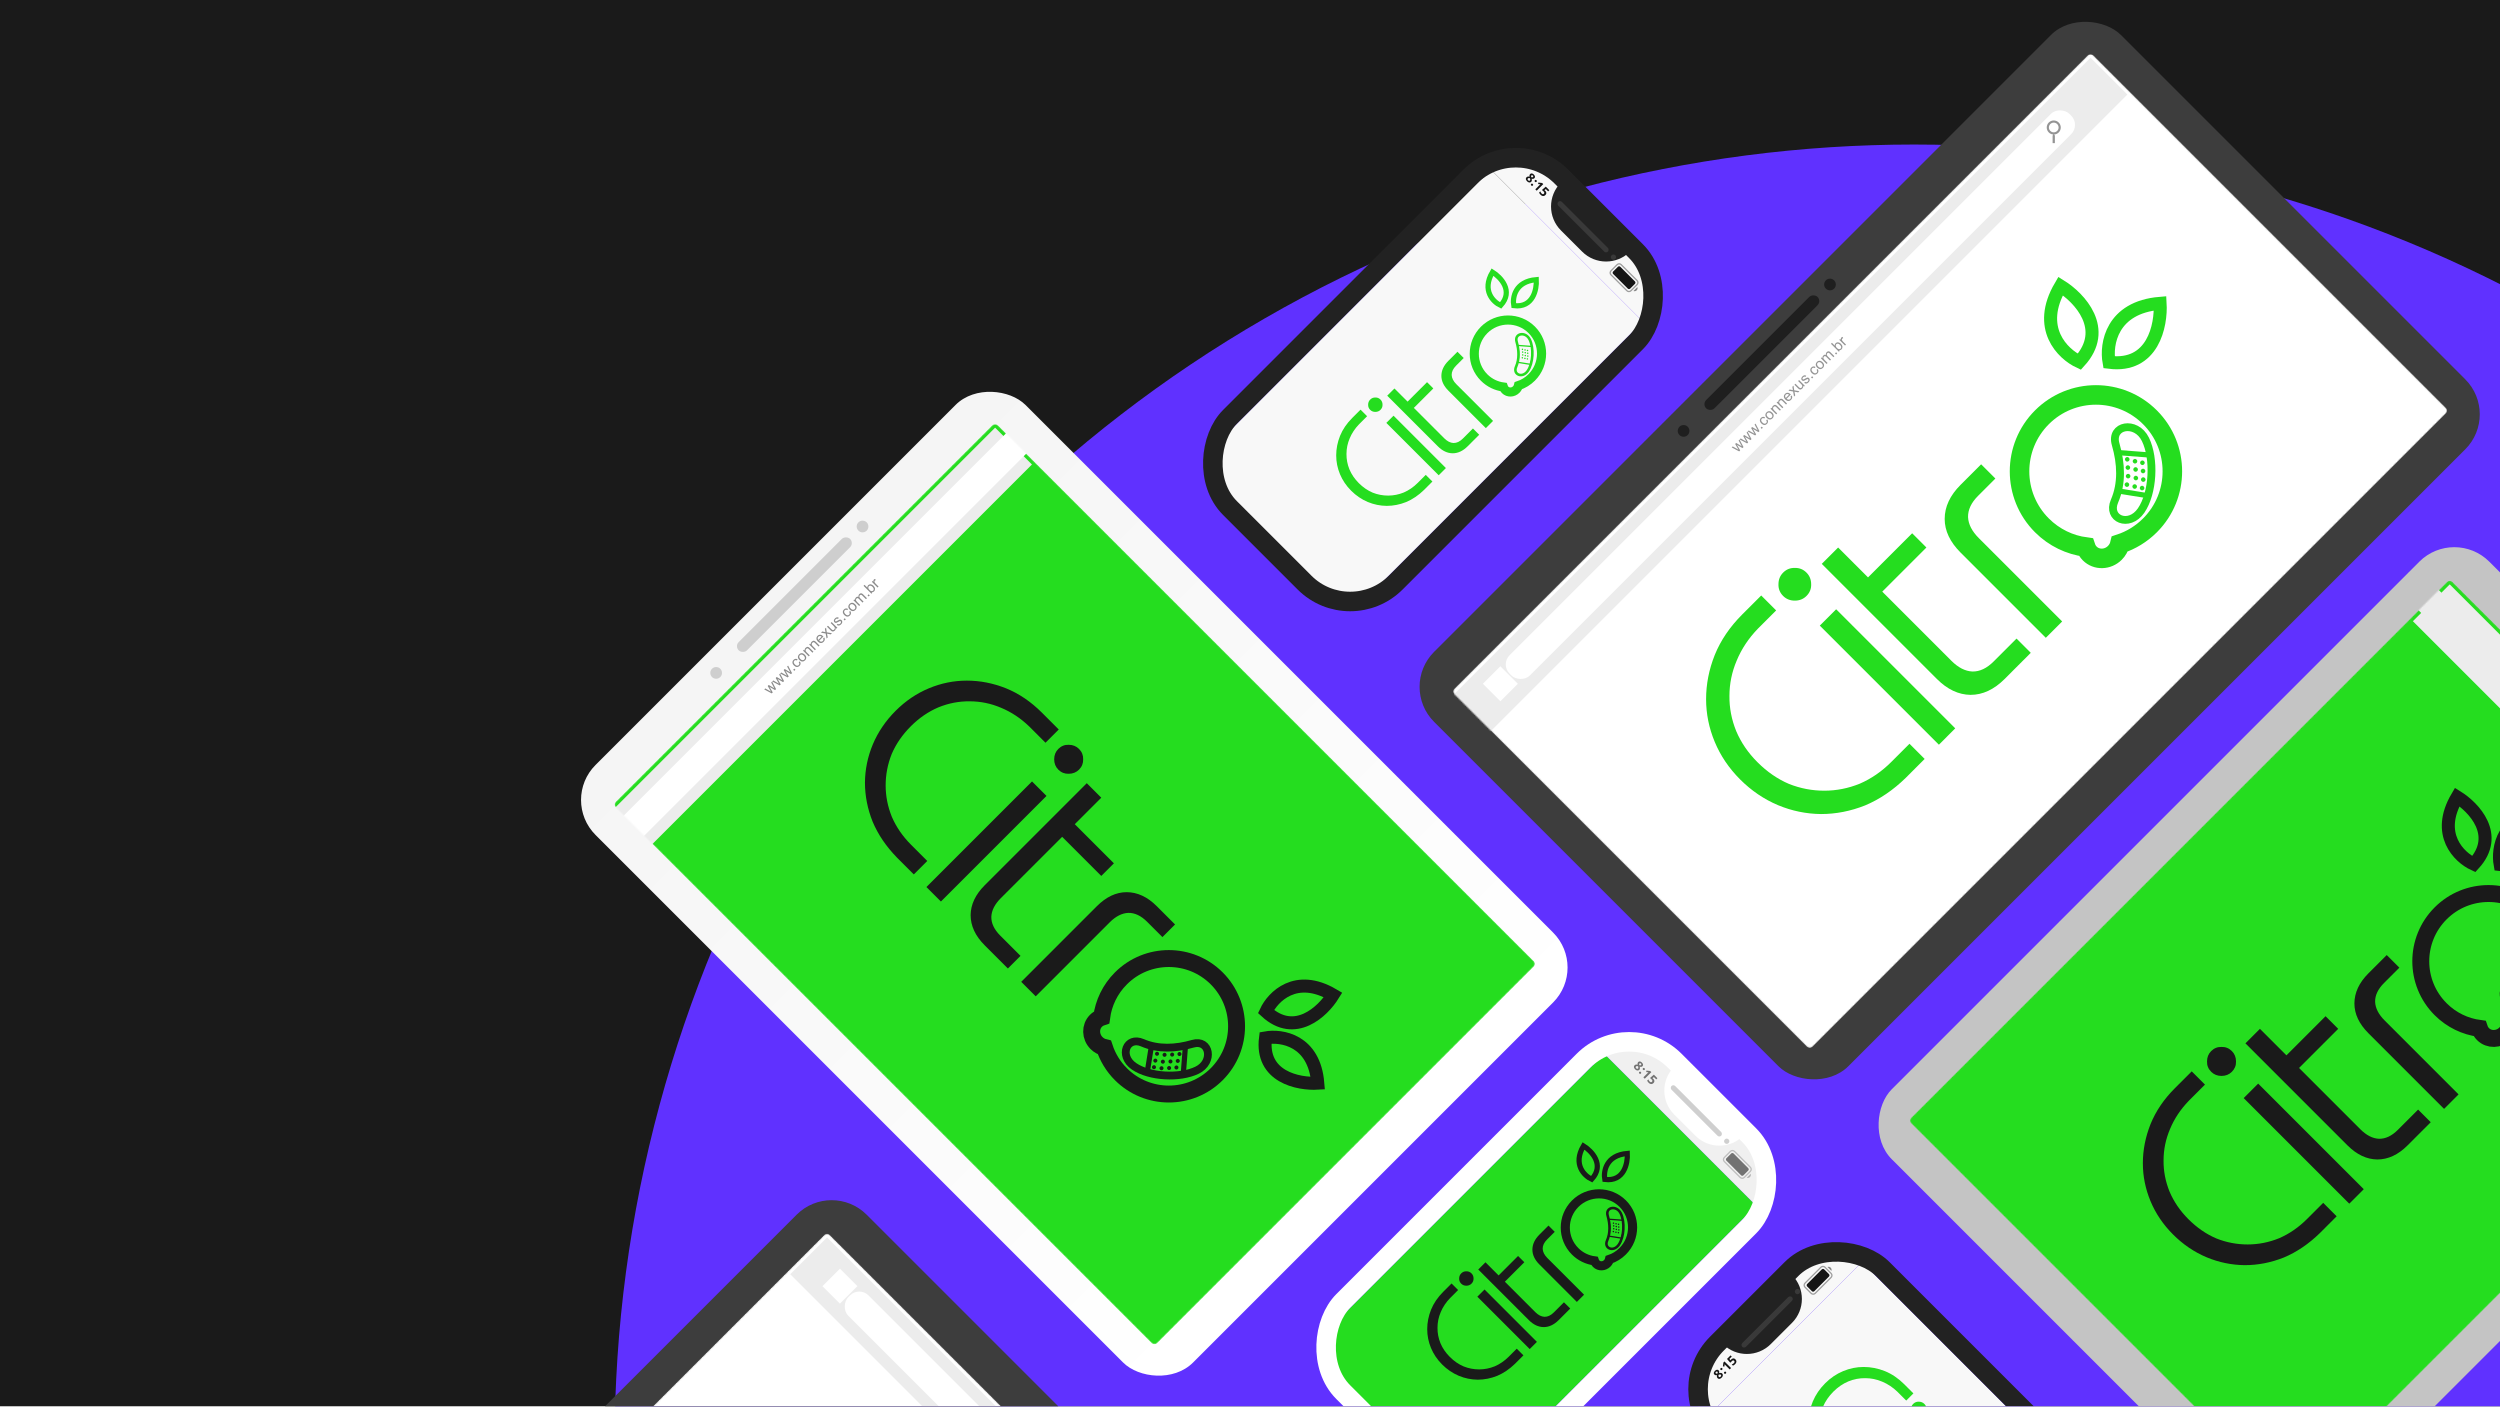 <svg width="1920" height="1081" viewBox="0 0 1920 1081" fill="none" xmlns="http://www.w3.org/2000/svg">
<g clip-path="url(#clip0_106_137)">
<rect width="1920" height="1080.03" fill="#1A1A1A"/>
<circle cx="1470" cy="1109" r="998" fill="#6031FF"/>
<rect x="1074.5" y="527.502" width="746" height="450" rx="38" transform="rotate(-45 1074.5 527.502)" fill="#3D3D3D"/>
<mask id="mask0_106_137" style="mask-type:alpha" maskUnits="userSpaceOnUse" x="1116" y="41" width="764" height="764">
<rect x="1114.81" y="531.038" width="694" height="389" rx="3" transform="rotate(-45 1114.81 531.038)" fill="#8F8F8F"/>
</mask>
<g mask="url(#mask0_106_137)">
<rect x="1114.81" y="531.038" width="694" height="389" rx="3" transform="rotate(-45 1114.81 531.038)" fill="white"/>
<g filter="url(#filter0_d_106_137)">
<rect x="1114.81" y="531.038" width="694" height="40" transform="rotate(-45 1114.81 531.038)" fill="#ECECEC"/>
<rect x="1138.85" y="521.138" width="19" height="19" transform="rotate(-45 1138.85 521.138)" fill="white"/>
<circle cx="1174.91" cy="498.511" r="9.5" transform="rotate(-45 1174.91 498.511)" fill="white"/>
<path d="M1189.05 470.934L1210.26 476.591L1194.71 492.147L1189.05 470.934Z" fill="white"/>
<rect x="1152.28" y="506.289" width="608" height="22" rx="10" transform="rotate(-45 1152.28 506.289)" fill="white"/>
<path fill-rule="evenodd" clip-rule="evenodd" d="M1577.69 99.604L1578.16 100.067L1578.15 105.923L1576.4 105.923L1576.4 100.067L1576.86 99.604L1576.87 99.281C1575.62 99.187 1574.41 98.666 1573.47 97.722C1571.36 95.617 1571.36 92.206 1573.47 90.101C1575.57 87.996 1578.98 87.996 1581.09 90.101C1583.19 92.206 1583.19 95.617 1581.09 97.722C1580.14 98.666 1578.93 99.187 1577.69 99.281L1577.69 99.604ZM1574.64 91.273C1573.18 92.733 1573.18 95.09 1574.64 96.549C1576.1 98.009 1578.45 98.009 1579.91 96.549C1581.37 95.09 1581.37 92.733 1579.91 91.273C1578.45 89.814 1576.1 89.814 1574.64 91.273Z" fill="#949494"/>
<path d="M1335.69 342.678L1329.95 339.625L1330.72 338.854L1333.96 340.694L1335.16 341.377C1335.13 341.319 1334.9 340.941 1334.48 340.242L1332.61 336.965L1333.37 336.198L1336.58 338.092L1337.64 338.713L1337.05 337.611L1335.26 334.313L1335.98 333.588L1339.01 339.364L1338.23 340.138L1334.9 338.203L1333.98 337.623L1336.47 341.899L1335.69 342.678ZM1341.82 336.546L1336.08 333.493L1336.85 332.722L1340.09 334.562L1341.29 335.245C1341.26 335.187 1341.03 334.809 1340.61 334.11L1338.74 330.833L1339.5 330.066L1342.71 331.96L1343.78 332.581L1343.18 331.479L1341.39 328.181L1342.11 327.456L1345.14 333.232L1344.36 334.006L1341.03 332.072L1340.11 331.491L1342.6 335.767L1341.82 336.546ZM1347.96 330.414L1342.21 327.361L1342.98 326.59L1346.22 328.43L1347.43 329.113C1347.39 329.055 1347.16 328.677 1346.75 327.978L1344.87 324.701L1345.64 323.934L1348.85 325.828L1349.91 326.449L1349.31 325.347L1347.52 322.049L1348.25 321.324L1351.27 327.1L1350.5 327.874L1347.16 325.94L1346.24 325.36L1348.73 329.635L1347.96 330.414ZM1353.01 325.355L1352.17 324.506L1353.01 323.657L1353.86 324.506L1353.01 325.355ZM1356.42 318.722L1357.25 318.084C1357.68 318.67 1357.87 319.272 1357.82 319.891C1357.78 320.504 1357.52 321.051 1357.04 321.531C1356.44 322.133 1355.75 322.422 1354.99 322.397C1354.24 322.367 1353.49 321.984 1352.75 321.249C1352.28 320.774 1351.94 320.28 1351.74 319.766C1351.54 319.252 1351.52 318.747 1351.66 318.25C1351.8 317.747 1352.06 317.307 1352.44 316.928C1352.92 316.45 1353.43 316.181 1353.98 316.12C1354.52 316.057 1355.06 316.204 1355.59 316.564L1354.98 317.4C1354.61 317.174 1354.27 317.075 1353.94 317.102C1353.62 317.127 1353.33 317.264 1353.08 317.512C1352.71 317.888 1352.54 318.329 1352.58 318.834C1352.61 319.337 1352.92 319.879 1353.5 320.462C1354.09 321.053 1354.63 321.37 1355.13 321.411C1355.62 321.453 1356.05 321.291 1356.42 320.926C1356.71 320.634 1356.86 320.299 1356.88 319.924C1356.9 319.548 1356.74 319.148 1356.42 318.722ZM1356.93 317.04C1356.12 316.225 1355.74 315.395 1355.8 314.55C1355.85 313.846 1356.15 313.221 1356.69 312.677C1357.3 312.072 1357.99 311.777 1358.77 311.791C1359.55 311.802 1360.29 312.157 1360.99 312.855C1361.56 313.422 1361.92 313.953 1362.07 314.451C1362.23 314.942 1362.23 315.441 1362.08 315.946C1361.94 316.449 1361.68 316.892 1361.29 317.276C1360.68 317.892 1359.98 318.193 1359.2 318.179C1358.43 318.163 1357.67 317.783 1356.93 317.04ZM1357.7 316.274C1358.26 316.837 1358.81 317.137 1359.33 317.173C1359.86 317.206 1360.31 317.036 1360.68 316.663C1361.05 316.293 1361.22 315.844 1361.18 315.316C1361.14 314.789 1360.84 314.236 1360.26 313.659C1359.72 313.115 1359.18 312.828 1358.65 312.797C1358.13 312.761 1357.68 312.927 1357.31 313.295C1356.94 313.667 1356.77 314.116 1356.8 314.641C1356.83 315.166 1357.13 315.71 1357.7 316.274ZM1364.13 314.239L1359.73 309.839L1360.4 309.168L1361.03 309.794C1360.87 308.987 1361.09 308.279 1361.7 307.668C1361.97 307.403 1362.26 307.208 1362.58 307.084C1362.89 306.954 1363.19 306.911 1363.45 306.955C1363.72 307 1363.98 307.106 1364.23 307.274C1364.4 307.385 1364.66 307.613 1365 307.958L1367.71 310.664L1366.96 311.409L1364.28 308.733C1363.98 308.429 1363.72 308.232 1363.52 308.14C1363.31 308.046 1363.08 308.03 1362.85 308.091C1362.61 308.146 1362.39 308.273 1362.19 308.472C1361.87 308.79 1361.7 309.165 1361.67 309.599C1361.64 310.03 1361.91 310.527 1362.47 311.09L1364.88 313.493L1364.13 314.239ZM1368.85 309.516L1364.45 305.116L1365.13 304.445L1365.75 305.07C1365.59 304.264 1365.82 303.555 1366.43 302.945C1366.69 302.68 1366.98 302.485 1367.3 302.361C1367.62 302.231 1367.91 302.188 1368.17 302.232C1368.44 302.276 1368.7 302.383 1368.96 302.551C1369.12 302.662 1369.38 302.89 1369.72 303.235L1372.43 305.94L1371.68 306.686L1369.01 304.01C1368.7 303.706 1368.45 303.508 1368.24 303.417C1368.03 303.323 1367.81 303.307 1367.57 303.367C1367.33 303.423 1367.11 303.55 1366.91 303.749C1366.6 304.066 1366.42 304.442 1366.39 304.876C1366.37 305.306 1366.63 305.804 1367.2 306.367L1369.6 308.77L1368.85 309.516ZM1375.17 300.364L1376.04 299.688C1376.37 300.26 1376.49 300.835 1376.41 301.412C1376.33 301.989 1376.04 302.533 1375.52 303.044C1374.88 303.688 1374.17 304.001 1373.4 303.985C1372.63 303.963 1371.88 303.594 1371.17 302.879C1370.43 302.138 1370.04 301.373 1370.01 300.583C1369.99 299.793 1370.28 299.094 1370.88 298.487C1371.47 297.898 1372.15 297.618 1372.93 297.646C1373.7 297.673 1374.45 298.05 1375.18 298.777C1375.22 298.821 1375.29 298.889 1375.37 298.98L1372.09 302.261C1372.6 302.717 1373.11 302.95 1373.61 302.961C1374.11 302.972 1374.55 302.794 1374.92 302.427C1375.19 302.153 1375.35 301.848 1375.4 301.511C1375.45 301.174 1375.37 300.792 1375.17 300.364ZM1371.52 301.607L1373.97 299.15C1373.57 298.813 1373.2 298.629 1372.86 298.599C1372.34 298.549 1371.88 298.713 1371.51 299.092C1371.16 299.434 1370.99 299.837 1370.98 300.301C1370.98 300.763 1371.16 301.198 1371.52 301.607ZM1377.8 300.567L1377.12 296.672L1373.52 296.046L1374.46 295.114L1376.16 295.47C1376.49 295.54 1376.75 295.602 1376.96 295.657C1376.9 295.353 1376.85 295.08 1376.81 294.837L1376.51 293.055L1377.41 292.164L1377.96 295.756L1381.92 296.448L1381.01 297.364L1378.74 296.9L1378.13 296.771L1378.71 299.663L1377.8 300.567ZM1385.43 292.943L1384.78 292.297C1384.94 293.136 1384.72 293.85 1384.13 294.439C1383.87 294.698 1383.58 294.892 1383.25 295.019C1382.93 295.143 1382.64 295.186 1382.38 295.147C1382.12 295.103 1381.86 294.994 1381.59 294.82C1381.42 294.704 1381.17 294.487 1380.85 294.17L1378.13 291.443L1378.87 290.698L1381.31 293.138C1381.7 293.527 1381.98 293.775 1382.15 293.879C1382.39 294.029 1382.64 294.084 1382.91 294.045C1383.17 294.004 1383.41 293.871 1383.64 293.647C1383.86 293.424 1384.01 293.157 1384.1 292.848C1384.18 292.536 1384.16 292.242 1384.04 291.965C1383.93 291.684 1383.68 291.355 1383.31 290.979L1380.95 288.622L1381.69 287.876L1386.09 292.276L1385.43 292.943ZM1385.65 290.088L1386.28 289.235C1386.61 289.489 1386.95 289.601 1387.3 289.571C1387.65 289.537 1387.99 289.351 1388.33 289.011C1388.67 288.669 1388.86 288.346 1388.89 288.042C1388.91 287.735 1388.83 287.488 1388.64 287.3C1388.47 287.132 1388.27 287.072 1388.02 287.122C1387.86 287.158 1387.52 287.328 1387.01 287.632C1386.32 288.04 1385.83 288.301 1385.51 288.415C1385.2 288.522 1384.9 288.543 1384.61 288.477C1384.33 288.405 1384.08 288.261 1383.86 288.046C1383.66 287.85 1383.53 287.625 1383.45 287.371C1383.37 287.111 1383.36 286.848 1383.4 286.583C1383.43 286.382 1383.52 286.152 1383.66 285.896C1383.8 285.633 1383.98 285.387 1384.21 285.158C1384.56 284.813 1384.91 284.56 1385.27 284.4C1385.63 284.237 1385.96 284.179 1386.26 284.226C1386.55 284.27 1386.86 284.411 1387.19 284.648L1386.56 285.477C1386.3 285.284 1386.03 285.204 1385.74 285.237C1385.46 285.267 1385.17 285.427 1384.88 285.717C1384.54 286.06 1384.35 286.361 1384.32 286.621C1384.28 286.88 1384.34 287.086 1384.49 287.238C1384.59 287.335 1384.71 287.391 1384.85 287.408C1384.99 287.427 1385.15 287.398 1385.33 287.321C1385.43 287.274 1385.72 287.118 1386.18 286.853C1386.85 286.466 1387.33 286.215 1387.63 286.099C1387.93 285.977 1388.22 285.942 1388.51 285.995C1388.8 286.047 1389.08 286.201 1389.33 286.455C1389.58 286.703 1389.74 287.011 1389.81 287.379C1389.89 287.741 1389.85 288.119 1389.7 288.514C1389.54 288.906 1389.29 289.275 1388.95 289.62C1388.38 290.192 1387.82 290.51 1387.28 290.573C1386.75 290.634 1386.2 290.472 1385.65 290.088ZM1391.72 286.65L1390.87 285.8L1391.72 284.951L1392.57 285.8L1391.72 286.65ZM1395.13 280.016L1395.96 279.378C1396.38 279.964 1396.57 280.566 1396.53 281.185C1396.49 281.798 1396.22 282.345 1395.74 282.825C1395.14 283.428 1394.46 283.716 1393.7 283.691C1392.94 283.661 1392.19 283.278 1391.46 282.544C1390.98 282.069 1390.65 281.574 1390.45 281.06C1390.25 280.547 1390.22 280.041 1390.37 279.544C1390.51 279.041 1390.77 278.601 1391.15 278.222C1391.63 277.744 1392.14 277.475 1392.69 277.414C1393.23 277.351 1393.77 277.499 1394.3 277.858L1393.68 278.695C1393.32 278.468 1392.97 278.369 1392.65 278.396C1392.33 278.421 1392.04 278.558 1391.79 278.807C1391.42 279.182 1391.25 279.623 1391.28 280.128C1391.31 280.631 1391.62 281.174 1392.21 281.756C1392.8 282.348 1393.34 282.664 1393.83 282.705C1394.33 282.747 1394.76 282.585 1395.12 282.221C1395.41 281.928 1395.57 281.594 1395.59 281.218C1395.6 280.842 1395.45 280.442 1395.13 280.016ZM1395.64 278.334C1394.82 277.519 1394.44 276.689 1394.5 275.844C1394.56 275.14 1394.86 274.516 1395.4 273.971C1396 273.366 1396.7 273.071 1397.48 273.085C1398.26 273.096 1399 273.451 1399.7 274.15C1400.26 274.716 1400.62 275.248 1400.78 275.745C1400.93 276.236 1400.94 276.735 1400.79 277.24C1400.65 277.743 1400.38 278.186 1400 278.57C1399.38 279.186 1398.69 279.487 1397.91 279.474C1397.14 279.457 1396.38 279.077 1395.64 278.334ZM1396.4 277.568C1396.97 278.131 1397.51 278.431 1398.04 278.467C1398.56 278.5 1399.01 278.33 1399.39 277.957C1399.76 277.587 1399.92 277.138 1399.89 276.611C1399.85 276.083 1399.54 275.531 1398.97 274.953C1398.42 274.409 1397.89 274.122 1397.36 274.092C1396.83 274.056 1396.38 274.221 1396.02 274.589C1395.64 274.962 1395.47 275.41 1395.51 275.935C1395.54 276.46 1395.84 277.004 1396.4 277.568ZM1402.84 275.533L1398.44 271.133L1399.1 270.466L1399.72 271.084C1399.64 270.73 1399.65 270.374 1399.75 270.015C1399.85 269.653 1400.05 269.325 1400.34 269.033C1400.66 268.707 1401 268.508 1401.34 268.436C1401.69 268.362 1402.02 268.403 1402.35 268.56C1402.19 267.699 1402.38 266.989 1402.94 266.431C1403.38 265.994 1403.83 265.78 1404.31 265.789C1404.79 265.794 1405.28 266.048 1405.78 266.551L1408.8 269.571L1408.06 270.313L1405.29 267.541C1404.99 267.243 1404.75 267.054 1404.57 266.974C1404.39 266.888 1404.2 266.869 1403.99 266.916C1403.78 266.962 1403.59 267.072 1403.42 267.243C1403.11 267.552 1402.96 267.913 1402.96 268.324C1402.96 268.733 1403.19 269.164 1403.64 269.617L1406.2 272.173L1405.45 272.919L1402.59 270.06C1402.26 269.729 1401.95 269.541 1401.66 269.497C1401.38 269.453 1401.1 269.569 1400.82 269.845C1400.61 270.055 1400.47 270.305 1400.4 270.595C1400.33 270.882 1400.37 271.172 1400.5 271.465C1400.63 271.758 1400.9 272.104 1401.3 272.505L1403.58 274.788L1402.84 275.533ZM1410.12 268.254L1409.27 267.404L1410.12 266.555L1410.97 267.404L1410.12 268.254ZM1412.95 265.416L1412.26 266.108L1406.19 260.034L1406.93 259.288L1409.1 261.455C1409.02 260.745 1409.23 260.146 1409.71 259.657C1409.98 259.386 1410.3 259.186 1410.65 259.056C1411 258.921 1411.35 258.875 1411.7 258.919C1412.06 258.958 1412.42 259.072 1412.78 259.263C1413.15 259.454 1413.49 259.708 1413.81 260.025C1414.57 260.779 1414.96 261.549 1415 262.333C1415.04 263.118 1414.8 263.771 1414.28 264.293C1413.76 264.812 1413.13 265.003 1412.4 264.865L1412.95 265.416ZM1410.71 263.191C1411.24 263.718 1411.69 264.028 1412.07 264.119C1412.69 264.268 1413.2 264.142 1413.6 263.742C1413.93 263.416 1414.07 262.993 1414.02 262.474C1413.98 261.952 1413.67 261.411 1413.11 260.85C1412.54 260.275 1412 259.966 1411.5 259.922C1411 259.875 1410.58 260.013 1410.26 260.336C1409.94 260.662 1409.8 261.086 1409.84 261.608C1409.89 262.127 1410.18 262.655 1410.71 263.191ZM1416.98 261.388L1412.58 256.988L1413.25 256.317L1413.92 256.984C1413.78 256.501 1413.73 256.138 1413.77 255.895C1413.82 255.649 1413.93 255.439 1414.11 255.265C1414.36 255.013 1414.69 254.838 1415.11 254.739L1415.55 255.687C1415.26 255.762 1415.02 255.89 1414.84 256.073C1414.68 256.236 1414.58 256.432 1414.55 256.661C1414.52 256.888 1414.56 257.115 1414.68 257.345C1414.86 257.693 1415.11 258.024 1415.42 258.339L1417.73 260.643L1416.98 261.388Z" fill="#949494"/>
</g>
<path d="M1624.83 341.243C1629.11 356.047 1629.84 371.262 1623.95 384.837C1618.06 398.412 1635.07 405.583 1644.37 392.105C1653.66 378.627 1654.94 352.394 1647.73 337.521C1640.52 322.647 1620.54 326.438 1624.83 341.243Z" stroke="#25DD1F" stroke-width="6"/>
<path d="M1649.29 380.662L1626.95 377.071C1629.54 365.089 1628.11 352.609 1626.67 347.592L1651.03 349.445C1653.73 360.72 1651.04 375.18 1649.29 380.662Z" stroke="#25DD1F" stroke-width="4"/>
<ellipse cx="1.734" cy="1.747" rx="1.734" ry="1.747" transform="matrix(0.748 -0.664 0.665 0.747 1631.02 372.041)" fill="#25DD1F"/>
<ellipse cx="1.734" cy="1.747" rx="1.734" ry="1.747" transform="matrix(0.748 -0.664 0.665 0.747 1631.93 365.523)" fill="#25DD1F"/>
<ellipse cx="1.734" cy="1.747" rx="1.734" ry="1.747" transform="matrix(0.748 -0.664 0.665 0.747 1631.74 358.938)" fill="#25DD1F"/>
<ellipse cx="1.734" cy="1.747" rx="1.734" ry="1.747" transform="matrix(0.748 -0.664 0.665 0.747 1631.27 352.609)" fill="#25DD1F"/>
<ellipse cx="1.734" cy="1.747" rx="1.734" ry="1.747" transform="matrix(0.748 -0.664 0.665 0.747 1636.97 373.506)" fill="#25DD1F"/>
<ellipse cx="1.734" cy="1.747" rx="1.734" ry="1.747" transform="matrix(0.748 -0.664 0.665 0.747 1637.88 366.989)" fill="#25DD1F"/>
<ellipse cx="1.734" cy="1.747" rx="1.734" ry="1.747" transform="matrix(0.748 -0.664 0.665 0.747 1637.69 360.404)" fill="#25DD1F"/>
<ellipse cx="1.734" cy="1.747" rx="1.734" ry="1.747" transform="matrix(0.748 -0.664 0.665 0.747 1637.22 354.075)" fill="#25DD1F"/>
<ellipse cx="1.734" cy="1.747" rx="1.734" ry="1.747" transform="matrix(0.748 -0.664 0.665 0.747 1642.66 374.681)" fill="#25DD1F"/>
<ellipse cx="1.734" cy="1.747" rx="1.734" ry="1.747" transform="matrix(0.748 -0.664 0.665 0.747 1643.57 368.164)" fill="#25DD1F"/>
<ellipse cx="1.734" cy="1.747" rx="1.734" ry="1.747" transform="matrix(0.748 -0.664 0.665 0.747 1643.39 361.579)" fill="#25DD1F"/>
<ellipse cx="1.734" cy="1.747" rx="1.734" ry="1.747" transform="matrix(0.748 -0.664 0.665 0.747 1642.91 355.25)" fill="#25DD1F"/>
<path d="M1596.92 277.829C1584.21 271.908 1563.54 251.988 1582.54 219.677C1596.93 228.6 1619.95 252.723 1596.92 277.829Z" stroke="#25DD1F" stroke-width="10"/>
<path d="M1619.75 278.224C1617.25 264.426 1621.61 236.052 1658.97 232.947C1659.97 249.849 1653.54 282.567 1619.75 278.224Z" stroke="#25DD1F" stroke-width="10"/>
<path d="M1651.18 403.48C1674.1 380.564 1674.1 343.409 1651.18 320.492C1628.27 297.576 1591.11 297.576 1568.19 320.492C1545.28 343.409 1545.28 380.564 1568.19 403.48C1577.66 412.945 1589.55 418.501 1601.87 420.147C1602.48 421.961 1603.5 423.652 1604.93 425.082C1610.12 430.272 1618.75 430.053 1624.21 424.594C1626.19 422.616 1627.48 420.223 1628.07 417.727C1636.52 414.948 1644.46 410.199 1651.18 403.48Z" stroke="#25DD1F" stroke-width="15"/>
<path d="M1463.62 597.391C1453.93 606.836 1443.53 613.89 1432.41 618.553C1421.29 622.977 1409.99 625.189 1398.52 625.189C1387.16 625.069 1376.16 622.798 1365.52 618.374C1354.76 613.831 1345.07 607.255 1336.46 598.647C1327.86 590.038 1321.34 580.414 1316.92 569.773C1312.49 559.132 1310.28 548.193 1310.28 536.954C1310.28 525.476 1312.49 514.178 1316.92 503.059C1321.46 491.82 1328.51 481.419 1338.08 471.854L1352.6 457.328L1364.08 468.805L1350.09 482.794C1342.92 490.206 1337.48 498.396 1333.77 507.363C1330.07 516.091 1328.21 525.118 1328.21 534.443C1328.1 543.649 1329.83 552.676 1333.42 561.524C1337.12 570.251 1342.56 578.202 1349.74 585.376C1357.15 592.788 1365.22 598.348 1373.95 602.054C1382.67 605.521 1391.7 607.255 1401.03 607.255C1410.35 607.255 1419.44 605.462 1428.29 601.875C1437.13 598.049 1445.2 592.489 1452.5 585.196L1466.49 571.208L1478.14 582.865L1463.62 597.391Z" fill="#25DD1F"/>
<path d="M1489.07 571.938L1397.61 480.475L1410.16 467.921L1501.62 559.384L1489.07 571.938ZM1387.38 457.699C1384.99 460.09 1382 461.286 1378.42 461.286C1374.83 461.286 1371.84 460.09 1369.45 457.699C1366.94 455.188 1365.74 452.199 1365.86 448.732C1365.86 445.145 1367.06 442.156 1369.45 439.765C1371.96 437.254 1374.95 436.059 1378.42 436.178C1381.88 436.059 1384.87 437.254 1387.38 439.765C1389.78 442.156 1390.97 445.145 1390.97 448.732C1391.09 452.199 1389.89 455.188 1387.38 457.699Z" fill="#25DD1F"/>
<path d="M1539.55 521.46C1531.42 529.59 1522.69 533.655 1513.36 533.655C1504.16 533.536 1495.55 529.471 1487.54 521.46L1399.12 433.046L1411.68 420.492L1498.66 507.472C1503.92 512.732 1509.3 515.482 1514.8 515.721C1520.42 515.841 1525.86 513.27 1531.12 508.01L1548.69 490.435L1559.63 501.374L1539.55 521.46ZM1433.02 466.941L1422.08 456.002L1468.53 409.553L1479.47 420.492L1433.02 466.941Z" fill="#25DD1F"/>
<path d="M1571.18 489.831L1505.72 424.372C1497.59 416.242 1493.52 407.634 1493.52 398.547C1493.52 389.222 1497.59 380.494 1505.72 372.364L1521.5 356.582L1532.44 367.522L1519.17 380.793C1513.91 386.053 1511.34 391.493 1511.46 397.113C1511.7 402.612 1514.45 407.992 1519.71 413.253L1583.73 477.277L1571.18 489.831Z" fill="#25DD1F"/>
</g>
<rect x="1307.14" y="310.42" width="121" height="9" rx="4.5" transform="rotate(-45 1307.14 310.42)" fill="#1F1F1F"/>
<circle cx="1405.43" cy="218.496" r="4.5" transform="rotate(-45 1405.43 218.496)" fill="#1F1F1F"/>
<circle cx="1293" cy="330.926" r="4.5" transform="rotate(-45 1293 330.926)" fill="#1F1F1F"/>
<g filter="url(#filter1_di_106_137)">
<rect x="436.5" y="620.365" width="467" height="649" rx="38" transform="rotate(-45 436.5 620.365)" fill="url(#paint0_linear_106_137)"/>
<mask id="mask1_106_137" style="mask-type:alpha" maskUnits="userSpaceOnUse" x="478" y="331" width="707" height="708">
<rect x="476.805" y="623.901" width="415" height="588" rx="3" transform="rotate(-45 476.805 623.901)" fill="#1A1A1A"/>
</mask>
<g mask="url(#mask1_106_137)">
<rect x="476.805" y="623.901" width="415" height="588" rx="3" transform="rotate(-45 476.805 623.901)" fill="#25DD1F"/>
<g filter="url(#filter2_d_106_137)">
<rect x="476.805" y="623.901" width="415" height="40" transform="rotate(-45 476.805 623.901)" fill="#ECECEC"/>
<rect x="500.847" y="614.001" width="19" height="19" transform="rotate(-45 500.847 614.001)" fill="white"/>
<circle cx="536.909" cy="591.374" r="9.5" transform="rotate(-45 536.909 591.374)" fill="white"/>
<path d="M551.051 563.797L572.264 569.454L556.708 585.01L551.051 563.797Z" fill="white"/>
<rect x="415.287" y="698.147" width="608" height="22" rx="10" transform="rotate(-45 415.287 698.147)" fill="white"/>
<path d="M598.697 534.536L592.95 531.483L593.721 530.712L596.961 532.551L598.166 533.235C598.131 533.177 597.904 532.799 597.487 532.1L595.61 528.823L596.377 528.056L599.588 529.95L600.648 530.571L600.052 529.469L598.262 526.171L598.987 525.446L602.011 531.221L601.237 531.996L597.901 530.061L596.982 529.481L599.476 533.757L598.697 534.536ZM604.829 528.404L599.082 525.351L599.853 524.58L603.093 526.42L604.298 527.103C604.263 527.045 604.036 526.667 603.619 525.968L601.742 522.691L602.509 521.924L605.72 523.818L606.78 524.439L606.184 523.337L604.394 520.039L605.119 519.314L608.143 525.09L607.369 525.864L604.033 523.929L603.113 523.349L605.608 527.625L604.829 528.404ZM610.961 522.272L605.214 519.219L605.985 518.448L609.225 520.288L610.43 520.971C610.394 520.913 610.168 520.535 609.751 519.836L607.874 516.559L608.64 515.792L611.851 517.686L612.912 518.307L612.316 517.205L610.526 513.907L611.251 513.182L614.275 518.958L613.5 519.732L610.165 517.798L609.245 517.217L611.74 521.493L610.961 522.272ZM616.02 517.213L615.17 516.364L616.02 515.515L616.869 516.364L616.02 517.213ZM619.429 510.58L620.258 509.942C620.683 510.528 620.874 511.13 620.83 511.748C620.786 512.362 620.523 512.909 620.043 513.389C619.44 513.991 618.76 514.28 618 514.255C617.24 514.225 616.493 513.842 615.759 513.107C615.283 512.632 614.946 512.138 614.748 511.624C614.549 511.11 614.521 510.605 614.665 510.108C614.808 509.605 615.069 509.164 615.448 508.786C615.926 508.308 616.438 508.039 616.985 507.978C617.529 507.915 618.066 508.062 618.597 508.421L617.983 509.258C617.619 509.032 617.274 508.932 616.948 508.96C616.624 508.985 616.339 509.122 616.09 509.37C615.714 509.746 615.544 510.186 615.58 510.692C615.614 511.195 615.921 511.737 616.504 512.32C617.095 512.911 617.638 513.228 618.133 513.269C618.627 513.31 619.057 513.149 619.421 512.784C619.714 512.491 619.869 512.157 619.885 511.782C619.902 511.406 619.75 511.005 619.429 510.58ZM619.935 508.898C619.12 508.083 618.743 507.253 618.804 506.408C618.856 505.704 619.155 505.079 619.699 504.535C620.304 503.93 620.997 503.635 621.779 503.648C622.558 503.66 623.296 504.014 623.995 504.713C624.561 505.28 624.922 505.811 625.077 506.308C625.231 506.8 625.235 507.299 625.089 507.804C624.945 508.307 624.682 508.75 624.298 509.134C623.682 509.75 622.986 510.051 622.209 510.037C621.436 510.021 620.678 509.641 619.935 508.898ZM620.701 508.131C621.265 508.695 621.81 508.995 622.338 509.03C622.863 509.064 623.312 508.894 623.684 508.521C624.055 508.151 624.222 507.702 624.186 507.174C624.15 506.647 623.843 506.094 623.266 505.517C622.722 504.973 622.186 504.686 621.658 504.655C621.131 504.619 620.683 504.785 620.316 505.152C619.943 505.525 619.773 505.974 619.806 506.499C619.84 507.024 620.138 507.568 620.701 508.131ZM627.136 506.097L622.736 501.697L623.407 501.026L624.032 501.651C623.872 500.845 624.097 500.136 624.708 499.526C624.973 499.261 625.264 499.066 625.582 498.942C625.9 498.812 626.191 498.769 626.456 498.813C626.721 498.858 626.982 498.964 627.239 499.132C627.405 499.243 627.661 499.471 628.006 499.816L630.711 502.522L629.966 503.267L627.289 500.591C626.985 500.287 626.73 500.089 626.523 499.998C626.313 499.904 626.089 499.888 625.851 499.949C625.614 500.004 625.396 500.131 625.197 500.33C624.879 500.647 624.705 501.023 624.675 501.457C624.647 501.888 624.915 502.385 625.478 502.948L627.882 505.351L627.136 506.097ZM631.859 501.374L627.459 496.974L628.13 496.303L628.756 496.928C628.596 496.122 628.821 495.413 629.431 494.803C629.696 494.538 629.988 494.343 630.305 494.219C630.623 494.089 630.914 494.046 631.18 494.09C631.445 494.134 631.706 494.241 631.963 494.409C632.128 494.52 632.384 494.747 632.729 495.093L635.435 497.798L634.689 498.544L632.012 495.868C631.708 495.564 631.453 495.366 631.246 495.275C631.036 495.181 630.812 495.165 630.575 495.225C630.337 495.281 630.119 495.408 629.92 495.607C629.602 495.924 629.428 496.3 629.398 496.733C629.37 497.164 629.638 497.662 630.202 498.225L632.605 500.628L631.859 501.374ZM638.177 492.222L639.043 491.546C639.372 492.118 639.496 492.692 639.416 493.27C639.336 493.847 639.041 494.391 638.53 494.902C637.886 495.546 637.177 495.859 636.404 495.843C635.631 495.821 634.886 495.452 634.171 494.736C633.431 493.996 633.047 493.231 633.019 492.441C632.991 491.651 633.282 490.952 633.889 490.345C634.478 489.756 635.158 489.476 635.932 489.504C636.705 489.531 637.455 489.908 638.182 490.635C638.226 490.679 638.291 490.747 638.376 490.838L635.095 494.119C635.606 494.575 636.113 494.808 636.615 494.819C637.118 494.83 637.553 494.652 637.921 494.285C638.194 494.011 638.356 493.706 638.405 493.369C638.455 493.032 638.379 492.65 638.177 492.222ZM634.523 493.464L636.98 491.008C636.577 490.671 636.205 490.487 635.865 490.457C635.341 490.407 634.889 490.571 634.511 490.95C634.168 491.292 633.994 491.695 633.989 492.159C633.986 492.621 634.164 493.056 634.523 493.464ZM640.808 492.425L640.129 488.53L636.528 487.904L637.461 486.972L639.168 487.328C639.491 487.397 639.757 487.46 639.967 487.515C639.906 487.211 639.857 486.938 639.818 486.694L639.52 484.913L640.411 484.022L640.962 487.614L644.927 488.306L644.011 489.222L641.741 488.758L641.131 488.629L641.712 491.521L640.808 492.425ZM648.432 484.801L647.785 484.155C647.94 484.994 647.723 485.708 647.135 486.297C646.875 486.556 646.583 486.75 646.257 486.877C645.933 487.001 645.642 487.044 645.382 487.005C645.123 486.961 644.862 486.852 644.599 486.678C644.423 486.562 644.175 486.345 643.858 486.027L641.131 483.301L641.877 482.555L644.318 484.996C644.707 485.385 644.985 485.632 645.15 485.737C645.393 485.887 645.648 485.942 645.913 485.903C646.175 485.862 646.418 485.729 646.642 485.505C646.866 485.282 647.019 485.015 647.102 484.706C647.182 484.394 647.164 484.099 647.048 483.823C646.932 483.542 646.686 483.213 646.311 482.837L643.953 480.48L644.699 479.734L649.099 484.134L648.432 484.801ZM648.66 481.946L649.281 481.093C649.618 481.347 649.959 481.459 650.305 481.428C650.653 481.395 650.996 481.209 651.336 480.869C651.679 480.527 651.864 480.203 651.891 479.9C651.916 479.593 651.835 479.346 651.647 479.158C651.478 478.99 651.273 478.93 651.03 478.98C650.861 479.016 650.523 479.186 650.015 479.489C649.33 479.898 648.831 480.159 648.519 480.273C648.207 480.38 647.907 480.401 647.62 480.335C647.332 480.263 647.081 480.119 646.866 479.904C646.67 479.708 646.533 479.483 646.456 479.228C646.378 478.969 646.362 478.706 646.406 478.441C646.436 478.24 646.522 478.01 646.663 477.753C646.804 477.491 646.989 477.245 647.218 477.016C647.563 476.671 647.915 476.418 648.274 476.258C648.636 476.095 648.965 476.037 649.26 476.084C649.553 476.128 649.865 476.269 650.197 476.506L649.567 477.335C649.307 477.142 649.034 477.062 648.747 477.095C648.462 477.125 648.175 477.285 647.885 477.575C647.542 477.918 647.355 478.219 647.321 478.479C647.288 478.738 647.348 478.944 647.5 479.096C647.596 479.193 647.714 479.249 647.852 479.266C647.993 479.285 648.154 479.256 648.337 479.179C648.439 479.132 648.722 478.976 649.186 478.711C649.854 478.324 650.338 478.072 650.636 477.956C650.934 477.835 651.228 477.8 651.519 477.853C651.809 477.905 652.081 478.059 652.335 478.313C652.583 478.561 652.745 478.869 652.819 479.237C652.894 479.599 652.855 479.977 652.703 480.372C652.549 480.764 652.299 481.133 651.954 481.478C651.382 482.05 650.827 482.368 650.288 482.431C649.752 482.492 649.209 482.33 648.66 481.946ZM654.725 478.508L653.876 477.658L654.725 476.809L655.575 477.658L654.725 478.508ZM658.135 471.874L658.964 471.236C659.389 471.822 659.58 472.424 659.536 473.043C659.491 473.656 659.229 474.203 658.748 474.683C658.146 475.285 657.465 475.574 656.706 475.549C655.946 475.519 655.199 475.136 654.464 474.402C653.989 473.927 653.652 473.432 653.453 472.918C653.255 472.405 653.227 471.899 653.371 471.402C653.514 470.899 653.775 470.459 654.154 470.08C654.631 469.602 655.144 469.333 655.691 469.272C656.235 469.209 656.772 469.357 657.302 469.716L656.689 470.553C656.325 470.326 655.979 470.227 655.653 470.254C655.33 470.279 655.044 470.416 654.796 470.664C654.42 471.04 654.25 471.481 654.286 471.986C654.319 472.489 654.627 473.032 655.21 473.614C655.801 474.205 656.344 474.522 656.838 474.563C657.333 474.605 657.762 474.443 658.127 474.078C658.42 473.786 658.574 473.451 658.591 473.076C658.608 472.7 658.456 472.3 658.135 471.874ZM658.641 470.192C657.826 469.377 657.449 468.547 657.51 467.702C657.562 466.998 657.86 466.373 658.405 465.829C659.009 465.224 659.703 464.929 660.484 464.943C661.263 464.954 662.002 465.309 662.701 466.007C663.267 466.574 663.628 467.105 663.782 467.603C663.937 468.094 663.941 468.593 663.795 469.098C663.651 469.601 663.387 470.044 663.003 470.428C662.388 471.044 661.691 471.345 660.915 471.331C660.142 471.315 659.384 470.935 658.641 470.192ZM659.407 469.426C659.971 469.989 660.516 470.289 661.044 470.325C661.569 470.358 662.017 470.188 662.39 469.815C662.76 469.445 662.928 468.996 662.892 468.469C662.856 467.941 662.549 467.389 661.972 466.811C661.428 466.267 660.892 465.98 660.364 465.949C659.837 465.914 659.389 466.079 659.022 466.447C658.649 466.82 658.479 467.268 658.512 467.793C658.545 468.318 658.844 468.862 659.407 469.426ZM665.842 467.391L661.441 462.991L662.109 462.324L662.726 462.941C662.649 462.588 662.66 462.232 662.759 461.873C662.856 461.511 663.05 461.183 663.343 460.891C663.669 460.565 664.003 460.366 664.346 460.294C664.691 460.219 665.028 460.261 665.357 460.418C665.191 459.557 665.387 458.847 665.945 458.289C666.382 457.852 666.839 457.638 667.317 457.646C667.792 457.652 668.281 457.906 668.783 458.409L671.804 461.429L671.062 462.171L668.29 459.399C667.992 459.101 667.753 458.912 667.573 458.831C667.394 458.746 667.201 458.726 666.993 458.773C666.786 458.82 666.597 458.929 666.426 459.101C666.116 459.41 665.963 459.771 665.966 460.182C665.966 460.591 666.192 461.022 666.645 461.475L669.202 464.031L668.456 464.777L665.597 461.918C665.266 461.587 664.956 461.399 664.669 461.355C664.382 461.31 664.1 461.426 663.824 461.703C663.614 461.913 663.474 462.163 663.405 462.453C663.339 462.74 663.372 463.03 663.505 463.323C663.637 463.615 663.904 463.962 664.304 464.363L666.587 466.646L665.842 467.391ZM673.121 460.112L672.272 459.262L673.121 458.413L673.971 459.262L673.121 460.112ZM675.959 457.274L675.267 457.966L669.193 451.892L669.939 451.146L672.106 453.313C672.026 452.603 672.23 452.003 672.719 451.515C672.99 451.244 673.301 451.044 673.652 450.914C674.002 450.778 674.354 450.733 674.708 450.777C675.062 450.816 675.422 450.93 675.789 451.121C676.157 451.312 676.499 451.566 676.817 451.883C677.571 452.637 677.967 453.407 678.006 454.191C678.045 454.975 677.803 455.629 677.281 456.151C676.762 456.67 676.137 456.861 675.408 456.723L675.959 457.274ZM673.718 455.049C674.245 455.576 674.698 455.886 675.077 455.977C675.695 456.126 676.205 456 676.606 455.6C676.932 455.274 677.072 454.851 677.028 454.332C676.981 453.81 676.677 453.268 676.117 452.708C675.542 452.133 675.004 451.824 674.501 451.78C674.001 451.733 673.589 451.871 673.266 452.194C672.94 452.52 672.801 452.944 672.848 453.466C672.892 453.985 673.182 454.513 673.718 455.049ZM679.986 453.246L675.586 448.846L676.258 448.175L676.925 448.842C676.784 448.359 676.735 447.996 676.78 447.753C676.827 447.507 676.937 447.297 677.111 447.123C677.362 446.871 677.698 446.696 678.118 446.597L678.553 447.545C678.263 447.62 678.027 447.748 677.844 447.931C677.681 448.094 677.585 448.29 677.554 448.519C677.521 448.746 677.564 448.973 677.683 449.203C677.865 449.551 678.114 449.882 678.429 450.197L680.732 452.501L679.986 453.246Z" fill="#8B8B8B"/>
</g>
</g>
<rect x="570.143" y="502.279" width="121" height="9" rx="4.5" transform="rotate(-45 570.143 502.279)" fill="#CECECE"/>
<circle cx="668.431" cy="410.354" r="4.5" transform="rotate(-45 668.431 410.354)" fill="#CECECE"/>
<circle cx="556.001" cy="522.785" r="4.5" transform="rotate(-45 556.001 522.785)" fill="#CECECE"/>
<path d="M922.046 807.613C908.919 811.413 895.428 812.056 883.392 806.837C871.356 801.617 864.998 816.695 876.948 824.938C888.898 833.181 912.158 834.313 925.346 827.92C938.534 821.527 935.173 803.812 922.046 807.613Z" stroke="#1A1A1A" stroke-width="6"/>
<path d="M887.094 829.307L890.278 809.495C900.903 811.792 911.968 810.529 916.416 809.248L914.773 830.843C904.776 833.24 891.955 830.859 887.094 829.307Z" stroke="#1A1A1A" stroke-width="4"/>
<ellipse cx="1.538" cy="1.549" rx="1.538" ry="1.549" transform="matrix(0.664 0.748 -0.747 0.665 894.738 813.109)" fill="#1A1A1A"/>
<ellipse cx="1.538" cy="1.549" rx="1.538" ry="1.549" transform="matrix(0.664 0.748 -0.747 0.665 900.517 813.913)" fill="#1A1A1A"/>
<ellipse cx="1.538" cy="1.549" rx="1.538" ry="1.549" transform="matrix(0.664 0.748 -0.747 0.665 906.355 813.748)" fill="#1A1A1A"/>
<ellipse cx="1.538" cy="1.549" rx="1.538" ry="1.549" transform="matrix(0.664 0.748 -0.747 0.665 911.967 813.328)" fill="#1A1A1A"/>
<ellipse cx="1.538" cy="1.549" rx="1.538" ry="1.549" transform="matrix(0.664 0.748 -0.747 0.665 893.439 818.384)" fill="#1A1A1A"/>
<ellipse cx="1.538" cy="1.549" rx="1.538" ry="1.549" transform="matrix(0.664 0.748 -0.747 0.665 899.218 819.188)" fill="#1A1A1A"/>
<ellipse cx="1.538" cy="1.549" rx="1.538" ry="1.549" transform="matrix(0.664 0.748 -0.747 0.665 905.057 819.023)" fill="#1A1A1A"/>
<ellipse cx="1.538" cy="1.549" rx="1.538" ry="1.549" transform="matrix(0.664 0.748 -0.747 0.665 910.668 818.603)" fill="#1A1A1A"/>
<ellipse cx="1.538" cy="1.549" rx="1.538" ry="1.549" transform="matrix(0.664 0.748 -0.747 0.665 892.397 823.431)" fill="#1A1A1A"/>
<ellipse cx="1.538" cy="1.549" rx="1.538" ry="1.549" transform="matrix(0.664 0.748 -0.747 0.665 898.176 824.234)" fill="#1A1A1A"/>
<ellipse cx="1.538" cy="1.549" rx="1.538" ry="1.549" transform="matrix(0.664 0.748 -0.747 0.665 904.015 824.069)" fill="#1A1A1A"/>
<ellipse cx="1.538" cy="1.549" rx="1.538" ry="1.549" transform="matrix(0.664 0.748 -0.747 0.665 909.626 823.649)" fill="#1A1A1A"/>
<path d="M978.273 782.868C983.523 771.598 1001.19 753.271 1029.83 770.12C1021.92 782.879 1000.53 803.291 978.273 782.868Z" stroke="#1A1A1A" stroke-width="10"/>
<path d="M977.923 803.108C990.158 800.899 1015.32 804.762 1018.07 837.885C1003.08 838.777 974.073 833.072 977.923 803.108Z" stroke="#1A1A1A" stroke-width="10"/>
<path d="M866.862 830.984C887.181 851.303 920.126 851.303 940.445 830.984C960.765 810.664 960.765 777.72 940.445 757.4C920.126 737.081 887.181 737.081 866.862 757.4C858.47 765.792 853.544 776.338 852.084 787.258C850.476 787.8 848.976 788.704 847.709 789.972C843.107 794.574 843.301 802.228 848.142 807.069C849.895 808.822 852.017 809.966 854.23 810.493C856.694 817.984 860.905 825.026 866.862 830.984Z" stroke="#1A1A1A" stroke-width="13"/>
<path d="M694.927 664.673C686.552 656.087 680.298 646.864 676.163 637.005C672.241 627.146 670.28 617.128 670.28 606.951C670.386 596.88 672.4 587.127 676.322 577.693C680.351 568.152 686.181 559.565 693.814 551.932C701.447 544.3 709.98 538.522 719.415 534.6C728.85 530.677 738.55 528.716 748.515 528.716C758.692 528.716 768.71 530.677 778.569 534.6C788.534 538.628 797.756 544.883 806.237 553.363L819.117 566.243L808.94 576.42L796.537 564.017C789.965 557.657 782.703 552.833 774.752 549.547C767.014 546.261 759.01 544.618 750.741 544.618C742.578 544.512 734.575 546.049 726.73 549.229C718.991 552.515 711.942 557.339 705.581 563.699C699.008 570.272 694.079 577.427 690.793 585.166C687.718 592.905 686.181 600.909 686.181 609.177C686.181 617.446 687.771 625.503 690.952 633.348C694.344 641.192 699.274 648.348 705.74 654.814L718.143 667.218L707.807 677.553L694.927 664.673Z" fill="#1A1A1A"/>
<path d="M717.496 687.242L798.593 606.145L809.724 617.276L728.627 698.373L717.496 687.242ZM818.788 597.081C816.668 594.961 815.608 592.311 815.608 589.13C815.608 585.95 816.668 583.3 818.788 581.18C821.014 578.953 823.665 577.893 826.739 577.999C829.919 577.999 832.569 579.059 834.69 581.18C836.916 583.406 837.976 586.056 837.87 589.13C837.976 592.205 836.916 594.855 834.69 597.081C832.569 599.201 829.919 600.261 826.739 600.261C823.665 600.367 821.014 599.307 818.788 597.081Z" fill="#1A1A1A"/>
<path d="M762.253 731.999C755.044 724.79 751.44 717.052 751.44 708.783C751.546 700.62 755.15 692.988 762.253 685.885L840.647 607.491L851.778 618.622L774.656 695.744C769.992 700.408 767.553 705.179 767.341 710.055C767.235 715.038 769.514 719.861 774.179 724.525L789.762 740.109L780.062 749.809L762.253 731.999ZM810.593 637.545L820.293 627.845L861.478 669.029L851.778 678.729L810.593 637.545Z" fill="#1A1A1A"/>
<path d="M790.298 760.044L848.338 702.004C855.547 694.795 863.179 691.191 871.236 691.191C879.505 691.191 887.243 694.795 894.452 702.004L908.445 715.997L898.746 725.697L886.978 713.93C882.314 709.265 877.491 706.986 872.508 707.092C867.632 707.304 862.861 709.742 858.197 714.407L801.429 771.175L790.298 760.044Z" fill="#1A1A1A"/>
</g>
<g filter="url(#filter3_dii_106_137)">
<path d="M1157.07 143.305L1273.75 259.978L1063.03 470.696C1054.83 478.897 1041.53 478.897 1033.33 470.696L946.355 383.721C938.154 375.52 938.154 362.224 946.355 354.023L1157.07 143.305Z" fill="#F8F8F8"/>
<path d="M1157.78 138.356C1168.32 127.811 1185.42 127.811 1195.96 138.356L1279.4 221.794C1289.95 232.338 1289.95 249.434 1279.4 259.978L1276.57 262.806L1154.95 141.184L1157.78 138.356Z" fill="#F8F8F8"/>
<path opacity="0.4" d="M1257.05 216.239L1269.29 228.482C1270.14 229.328 1270.14 230.7 1269.29 231.546L1264.55 236.289C1263.7 237.136 1262.33 237.136 1261.48 236.289L1249.24 224.047C1248.39 223.201 1248.39 221.829 1249.24 220.983L1253.98 216.239C1254.83 215.393 1256.2 215.393 1257.05 216.239Z" stroke="#151515"/>
<path opacity="0.5" d="M1269.5 233.497L1266.5 236.502C1267.34 236.835 1268.31 236.626 1268.97 235.97C1269.63 235.314 1269.84 234.339 1269.5 233.497" fill="#151515"/>
<path d="M1254.53 217.901C1255.05 217.381 1255.89 217.381 1256.41 217.901L1267.63 229.118C1268.15 229.639 1268.15 230.483 1267.63 231.004L1264 234.628C1263.48 235.148 1262.64 235.148 1262.12 234.628L1250.9 223.411C1250.38 222.89 1250.38 222.046 1250.9 221.525L1254.53 217.901Z" fill="#151515"/>
<path fill-rule="evenodd" clip-rule="evenodd" d="M1240.06 202.056C1241.68 203.676 1242.61 205.863 1242.66 208.165C1242.66 208.34 1242.8 208.48 1242.98 208.479L1244.68 208.461C1244.77 208.461 1244.86 208.424 1244.92 208.361C1244.98 208.297 1245.02 208.211 1245.02 208.122C1244.92 202.056 1240.06 197.196 1234 197.102C1233.91 197.101 1233.82 197.137 1233.76 197.2C1233.69 197.262 1233.66 197.348 1233.66 197.437L1233.64 199.144C1233.64 199.32 1233.78 199.462 1233.95 199.463C1236.26 199.508 1238.44 200.437 1240.06 202.056ZM1237.26 204.854C1238.15 205.745 1238.67 206.947 1238.71 208.227C1238.71 208.404 1238.85 208.543 1239.03 208.539L1240.76 208.5C1240.85 208.498 1240.94 208.46 1241 208.394C1241.07 208.327 1241.11 208.239 1241.11 208.148C1241.03 204.2 1237.92 201.086 1233.97 201.013C1233.88 201.013 1233.79 201.05 1233.73 201.115C1233.66 201.179 1233.62 201.267 1233.62 201.358L1233.58 203.087C1233.58 203.264 1233.72 203.407 1233.89 203.408C1235.17 203.449 1236.37 203.964 1237.26 204.854ZM1236.92 208.6C1236.85 208.665 1236.77 208.702 1236.68 208.702L1233.71 208.731C1233.63 208.732 1233.54 208.698 1233.48 208.637C1233.42 208.576 1233.39 208.492 1233.39 208.405L1233.42 205.443C1233.42 205.352 1233.45 205.266 1233.52 205.203C1233.59 205.14 1233.67 205.107 1233.76 205.111C1235.5 205.247 1236.87 206.618 1237.01 208.356C1237.01 208.446 1236.98 208.534 1236.92 208.6Z" fill="#151515"/>
<path fill-rule="evenodd" clip-rule="evenodd" d="M1231.52 192.154C1231.94 191.739 1231.95 191.077 1231.55 190.675L1230.82 189.947C1230.42 189.545 1229.76 189.555 1229.34 189.97L1222.83 196.482C1222.41 196.896 1222.4 197.559 1222.81 197.961L1223.53 198.689C1223.94 199.091 1224.6 199.08 1225.01 198.665L1231.52 192.154ZM1225.67 188.303L1226.4 189.031C1226.8 189.433 1226.79 190.095 1226.37 190.51L1221.62 195.268C1221.2 195.683 1220.54 195.694 1220.14 195.292L1219.41 194.564C1219.01 194.162 1219.02 193.5 1219.43 193.085L1224.19 188.326C1224.61 187.911 1225.27 187.901 1225.67 188.303ZM1221.25 187.387L1220.52 186.659C1220.12 186.257 1219.46 186.268 1219.04 186.683L1216.04 189.688C1215.62 190.103 1215.61 190.765 1216.01 191.167L1216.74 191.895C1217.14 192.297 1217.8 192.286 1218.22 191.871L1221.22 188.866C1221.64 188.451 1221.65 187.789 1221.25 187.387ZM1216.33 186.972C1216.74 186.557 1216.75 185.895 1216.35 185.493L1215.62 184.765C1215.22 184.363 1214.56 184.373 1214.14 184.788L1212.64 186.291C1212.22 186.706 1212.21 187.368 1212.62 187.77L1213.34 188.498C1213.75 188.9 1214.41 188.89 1214.82 188.475L1216.33 186.972Z" fill="#151515"/>
<path d="M1190.01 147.055C1190.3 147.345 1190.52 147.656 1190.67 147.99C1190.83 148.326 1190.89 148.659 1190.86 148.988C1190.82 149.315 1190.67 149.614 1190.4 149.886C1190.2 150.088 1189.98 150.225 1189.75 150.297C1189.52 150.37 1189.28 150.397 1189.03 150.376C1188.78 150.353 1188.52 150.298 1188.27 150.21C1188.35 150.484 1188.41 150.765 1188.45 151.053C1188.48 151.338 1188.47 151.615 1188.4 151.885C1188.34 152.156 1188.19 152.404 1187.97 152.627C1187.69 152.908 1187.37 153.077 1187.01 153.135C1186.66 153.19 1186.29 153.142 1185.91 152.99C1185.54 152.838 1185.17 152.587 1184.82 152.237C1184.45 151.859 1184.18 151.484 1184.02 151.111C1183.87 150.739 1183.82 150.383 1183.88 150.045C1183.95 149.704 1184.12 149.393 1184.4 149.112C1184.63 148.882 1184.87 148.724 1185.13 148.639C1185.39 148.556 1185.65 148.528 1185.92 148.553C1186.19 148.576 1186.46 148.632 1186.72 148.722C1186.67 148.478 1186.64 148.234 1186.63 147.99C1186.63 147.749 1186.67 147.514 1186.75 147.286C1186.83 147.06 1186.97 146.847 1187.18 146.647C1187.44 146.38 1187.74 146.232 1188.07 146.202C1188.4 146.174 1188.73 146.239 1189.07 146.395C1189.41 146.549 1189.72 146.769 1190.01 147.055ZM1185.45 150.038C1185.27 150.219 1185.18 150.435 1185.19 150.683C1185.2 150.932 1185.34 151.184 1185.59 151.439C1185.86 151.704 1186.11 151.846 1186.36 151.864C1186.6 151.88 1186.82 151.795 1187.01 151.609C1187.13 151.48 1187.21 151.329 1187.23 151.156C1187.25 150.986 1187.25 150.806 1187.21 150.618C1187.18 150.427 1187.13 150.24 1187.09 150.058L1187.04 149.917C1186.83 149.836 1186.62 149.782 1186.43 149.755C1186.24 149.729 1186.06 149.737 1185.89 149.779C1185.73 149.82 1185.58 149.906 1185.45 150.038ZM1189.22 147.828C1189.04 147.653 1188.85 147.553 1188.65 147.528C1188.44 147.502 1188.26 147.571 1188.1 147.735C1187.98 147.85 1187.91 147.979 1187.88 148.121C1187.85 148.264 1187.85 148.414 1187.88 148.57C1187.91 148.729 1187.95 148.891 1188 149.057C1188.16 149.112 1188.32 149.155 1188.47 149.185C1188.62 149.215 1188.77 149.215 1188.92 149.185C1189.06 149.155 1189.2 149.079 1189.32 148.957C1189.48 148.794 1189.55 148.608 1189.52 148.401C1189.5 148.196 1189.4 148.005 1189.22 147.828ZM1187.98 154.266C1188.19 154.05 1188.41 153.956 1188.61 153.986C1188.82 154.019 1189.01 154.119 1189.17 154.287C1189.34 154.45 1189.43 154.634 1189.46 154.839C1189.5 155.046 1189.4 155.258 1189.19 155.474C1188.98 155.682 1188.77 155.771 1188.56 155.744C1188.35 155.718 1188.16 155.624 1188 155.461C1187.83 155.293 1187.73 155.103 1187.71 154.891C1187.68 154.682 1187.77 154.473 1187.98 154.266ZM1190.83 151.414C1191.05 151.198 1191.26 151.105 1191.46 151.134C1191.67 151.167 1191.86 151.267 1192.03 151.435C1192.19 151.598 1192.29 151.782 1192.32 151.987C1192.35 152.194 1192.26 152.406 1192.04 152.623C1191.83 152.832 1191.62 152.923 1191.41 152.895C1191.2 152.868 1191.01 152.772 1190.85 152.609C1190.68 152.441 1190.58 152.252 1190.55 152.043C1190.53 151.833 1190.62 151.624 1190.83 151.414ZM1192.18 159.458L1191.12 158.391L1194.04 155.47C1194.12 155.389 1194.22 155.292 1194.34 155.176C1194.46 155.059 1194.58 154.941 1194.71 154.821C1194.84 154.699 1194.96 154.59 1195.07 154.493C1195.01 154.497 1194.91 154.497 1194.76 154.493C1194.61 154.488 1194.48 154.481 1194.35 154.472L1193.3 154.358L1193.43 153.202L1196.35 153.533L1197.23 154.41L1192.18 159.458ZM1198.82 159.643C1199.13 159.952 1199.34 160.284 1199.46 160.641C1199.59 161 1199.6 161.363 1199.52 161.729C1199.43 162.095 1199.21 162.444 1198.88 162.778C1198.52 163.142 1198.13 163.38 1197.71 163.493C1197.3 163.606 1196.87 163.583 1196.43 163.424C1195.99 163.267 1195.55 162.967 1195.11 162.523C1194.84 162.258 1194.62 161.985 1194.43 161.704C1194.24 161.428 1194.1 161.157 1194.02 160.89L1194.94 159.968C1195.03 160.235 1195.16 160.522 1195.34 160.831C1195.52 161.139 1195.72 161.402 1195.94 161.618C1196.15 161.83 1196.36 161.981 1196.56 162.07C1196.76 162.158 1196.96 162.18 1197.15 162.136C1197.34 162.092 1197.53 161.978 1197.72 161.794C1197.96 161.548 1198.07 161.276 1198.03 160.979C1198 160.682 1197.81 160.362 1197.47 160.019C1197.34 159.888 1197.19 159.764 1197.02 159.647C1196.85 159.532 1196.71 159.439 1196.59 159.37L1196.39 158.718L1199.16 156.335L1201.89 159.073L1200.99 159.978L1199.19 158.176L1198.1 159.073C1198.2 159.136 1198.3 159.205 1198.41 159.281C1198.52 159.357 1198.65 159.477 1198.82 159.643Z" fill="#151515"/>
<path d="M1263.85 206.238L1210.81 153.205V153.205C1200.66 163.358 1200.66 179.821 1210.81 189.974L1227.08 206.238C1237.23 216.391 1253.69 216.391 1263.85 206.238V206.238Z" fill="#222222"/>
<rect x="1210.11" y="166.64" width="54" height="4" rx="2" transform="rotate(45 1210.11 166.64)" fill="#393939"/>
<circle cx="1251.12" cy="210.48" r="2" transform="rotate(45 1251.12 210.48)" fill="#393939"/>
<rect x="1176.17" y="113.607" width="180" height="360" rx="49.5" transform="rotate(45 1176.17 113.607)" stroke="#222222" stroke-width="15"/>
</g>
<path d="M1164.76 262.48C1166.64 268.997 1166.95 275.697 1164.35 281.679C1161.75 287.661 1169.24 290.808 1173.34 284.867C1177.44 278.926 1178.02 267.372 1174.85 260.826C1171.69 254.281 1162.89 255.963 1164.76 262.48Z" stroke="#25DD1F" stroke-width="2"/>
<path d="M1175.51 279.825L1165.68 278.257C1166.83 272.979 1166.21 267.484 1165.57 265.275L1176.3 266.076C1177.48 271.04 1176.29 277.409 1175.51 279.825Z" stroke="#25DD1F"/>
<ellipse cx="0.58" cy="0.582" rx="0.58" ry="0.582" transform="matrix(0.747 -0.664 0.665 0.747 1168.34 274.724)" fill="#25DD1F"/>
<ellipse cx="0.58" cy="0.582" rx="0.58" ry="0.582" transform="matrix(0.747 -0.664 0.665 0.747 1168.64 272.549)" fill="#25DD1F"/>
<ellipse cx="0.58" cy="0.582" rx="0.58" ry="0.582" transform="matrix(0.747 -0.664 0.665 0.747 1168.58 270.351)" fill="#25DD1F"/>
<ellipse cx="0.58" cy="0.582" rx="0.58" ry="0.582" transform="matrix(0.747 -0.664 0.665 0.747 1168.43 268.239)" fill="#25DD1F"/>
<ellipse cx="0.58" cy="0.582" rx="0.58" ry="0.582" transform="matrix(0.747 -0.664 0.665 0.747 1170.32 275.21)" fill="#25DD1F"/>
<ellipse cx="0.58" cy="0.582" rx="0.58" ry="0.582" transform="matrix(0.747 -0.664 0.665 0.747 1170.63 273.035)" fill="#25DD1F"/>
<ellipse cx="0.58" cy="0.582" rx="0.58" ry="0.582" transform="matrix(0.747 -0.664 0.665 0.747 1170.57 270.837)" fill="#25DD1F"/>
<ellipse cx="0.58" cy="0.582" rx="0.58" ry="0.582" transform="matrix(0.747 -0.664 0.665 0.747 1170.41 268.725)" fill="#25DD1F"/>
<ellipse cx="0.58" cy="0.582" rx="0.58" ry="0.582" transform="matrix(0.747 -0.664 0.665 0.747 1172.22 275.599)" fill="#25DD1F"/>
<ellipse cx="0.58" cy="0.582" rx="0.58" ry="0.582" transform="matrix(0.747 -0.664 0.665 0.747 1172.53 273.424)" fill="#25DD1F"/>
<ellipse cx="0.58" cy="0.582" rx="0.58" ry="0.582" transform="matrix(0.747 -0.664 0.665 0.747 1172.47 271.227)" fill="#25DD1F"/>
<ellipse cx="0.58" cy="0.582" rx="0.58" ry="0.582" transform="matrix(0.747 -0.664 0.665 0.747 1172.31 269.115)" fill="#25DD1F"/>
<path d="M1152.51 234.571C1146.92 231.971 1137.83 223.212 1146.22 208.97C1152.55 212.891 1162.67 223.5 1152.51 234.571Z" stroke="#25DD1F" stroke-width="4"/>
<path d="M1162.57 234.73C1161.48 228.655 1163.42 216.157 1179.87 214.765C1180.3 222.208 1177.45 236.621 1162.57 234.73Z" stroke="#25DD1F" stroke-width="4"/>
<path d="M1176.33 289.872C1186.44 279.765 1186.46 263.402 1176.39 253.325C1166.31 243.247 1149.95 243.271 1139.84 253.377C1129.73 263.484 1129.71 279.847 1139.79 289.925C1143.95 294.087 1149.18 296.526 1154.6 297.243C1154.87 298.042 1155.32 298.786 1155.95 299.414C1158.23 301.697 1162.03 301.595 1164.44 299.187C1165.31 298.315 1165.88 297.26 1166.15 296.161C1169.87 294.931 1173.37 292.835 1176.33 289.872Z" stroke="#25DD1F" stroke-width="7"/>
<path d="M1093.69 376.231C1089.42 380.396 1084.83 383.509 1079.93 385.57C1075.03 387.525 1070.05 388.506 1065 388.514C1060 388.468 1055.15 387.475 1050.47 385.533C1045.74 383.539 1041.47 380.649 1037.69 376.864C1033.9 373.078 1031.04 368.844 1029.1 364.161C1027.16 359.477 1026.19 354.661 1026.2 349.712C1026.2 344.657 1027.19 339.68 1029.14 334.78C1031.15 329.828 1034.26 325.243 1038.48 321.025L1044.89 314.618L1049.93 319.665L1043.76 325.835C1040.6 329.104 1038.2 332.714 1036.56 336.665C1034.92 340.511 1034.1 344.488 1034.1 348.595C1034.04 352.649 1034.8 356.623 1036.37 360.517C1038 364.358 1040.39 367.856 1043.54 371.011C1046.8 374.271 1050.35 376.714 1054.19 378.341C1058.03 379.862 1062.01 380.62 1066.12 380.614C1070.22 380.608 1074.23 379.813 1078.12 378.227C1082.02 376.537 1085.58 374.083 1088.8 370.867L1094.97 364.698L1100.09 369.824L1093.69 376.231Z" fill="#25DD1F"/>
<path d="M1104.91 365.005L1064.69 324.783L1070.23 319.247L1110.45 359.468L1104.91 365.005ZM1060.2 314.76C1059.15 315.814 1057.83 316.343 1056.25 316.345C1054.67 316.347 1053.36 315.822 1052.3 314.771C1051.2 313.667 1050.68 312.351 1050.73 310.824C1050.73 309.245 1051.26 307.928 1052.32 306.873C1053.42 305.766 1054.74 305.237 1056.27 305.288C1057.79 305.233 1059.11 305.758 1060.21 306.862C1061.27 307.913 1061.79 309.229 1061.79 310.808C1061.84 312.335 1061.31 313.652 1060.2 314.76Z" fill="#25DD1F"/>
<path d="M1127.17 342.743C1123.59 346.329 1119.74 348.124 1115.63 348.13C1111.58 348.083 1107.79 346.299 1104.27 342.776L1065.39 303.895L1070.93 298.359L1109.18 336.609C1111.49 338.922 1113.86 340.13 1116.28 340.231C1118.75 340.281 1121.15 339.145 1123.47 336.825L1131.22 329.074L1136.03 333.885L1127.17 342.743ZM1080.29 318.801L1075.48 313.99L1095.97 293.505L1100.78 298.316L1080.29 318.801Z" fill="#25DD1F"/>
<path d="M1141.12 328.794L1112.34 300.008C1108.76 296.433 1106.98 292.644 1106.98 288.642C1106.99 284.536 1108.78 280.689 1112.37 277.104L1119.33 270.144L1124.14 274.954L1118.29 280.807C1115.97 283.127 1114.83 285.525 1114.88 287.999C1114.98 290.421 1116.19 292.789 1118.5 295.102L1146.66 323.257L1141.12 328.794Z" fill="#25DD1F"/>
<g filter="url(#filter4_di_106_137)">
<g clip-path="url(#clip1_106_137)">
<path d="M1235.07 814.305L1351.75 930.978L1141.03 1141.7C1132.83 1149.9 1119.53 1149.9 1111.33 1141.7L1024.36 1054.72C1016.15 1046.52 1016.15 1033.22 1024.36 1025.02L1235.07 814.305Z" fill="#25DD1F"/>
<path d="M1237.67 938.563C1239.54 945.08 1239.85 951.78 1237.25 957.762C1234.65 963.744 1242.14 966.891 1246.24 960.95C1250.34 955.009 1250.92 943.455 1247.75 936.909C1244.59 930.364 1235.79 932.046 1237.67 938.563Z" stroke="#1A1A1A" stroke-width="2"/>
<path d="M1248.42 955.908L1238.58 954.34C1239.73 949.062 1239.11 943.567 1238.47 941.358L1249.2 942.159C1250.38 947.123 1249.19 953.492 1248.42 955.908Z" stroke="#1A1A1A"/>
<ellipse cx="0.58" cy="0.582" rx="0.58" ry="0.582" transform="matrix(0.747 -0.664 0.665 0.747 1241.24 950.807)" fill="#1A1A1A"/>
<ellipse cx="0.58" cy="0.582" rx="0.58" ry="0.582" transform="matrix(0.747 -0.664 0.665 0.747 1241.54 948.632)" fill="#1A1A1A"/>
<ellipse cx="0.58" cy="0.582" rx="0.58" ry="0.582" transform="matrix(0.747 -0.664 0.665 0.747 1241.48 946.434)" fill="#1A1A1A"/>
<ellipse cx="0.58" cy="0.582" rx="0.58" ry="0.582" transform="matrix(0.747 -0.664 0.665 0.747 1241.33 944.322)" fill="#1A1A1A"/>
<ellipse cx="0.58" cy="0.582" rx="0.58" ry="0.582" transform="matrix(0.747 -0.664 0.665 0.747 1243.22 951.293)" fill="#1A1A1A"/>
<ellipse cx="0.58" cy="0.582" rx="0.58" ry="0.582" transform="matrix(0.747 -0.664 0.665 0.747 1243.53 949.118)" fill="#1A1A1A"/>
<ellipse cx="0.58" cy="0.582" rx="0.58" ry="0.582" transform="matrix(0.747 -0.664 0.665 0.747 1243.47 946.92)" fill="#1A1A1A"/>
<ellipse cx="0.58" cy="0.582" rx="0.58" ry="0.582" transform="matrix(0.747 -0.664 0.665 0.747 1243.31 944.808)" fill="#1A1A1A"/>
<ellipse cx="0.58" cy="0.582" rx="0.58" ry="0.582" transform="matrix(0.747 -0.664 0.665 0.747 1245.12 951.682)" fill="#1A1A1A"/>
<ellipse cx="0.58" cy="0.582" rx="0.58" ry="0.582" transform="matrix(0.747 -0.664 0.665 0.747 1245.43 949.507)" fill="#1A1A1A"/>
<ellipse cx="0.58" cy="0.582" rx="0.58" ry="0.582" transform="matrix(0.747 -0.664 0.665 0.747 1245.37 947.31)" fill="#1A1A1A"/>
<ellipse cx="0.58" cy="0.582" rx="0.58" ry="0.582" transform="matrix(0.747 -0.664 0.665 0.747 1245.21 945.198)" fill="#1A1A1A"/>
<path d="M1225.42 910.654C1219.82 908.054 1210.73 899.295 1219.12 885.053C1225.45 888.974 1235.58 899.583 1225.42 910.654Z" stroke="#1A1A1A" stroke-width="4"/>
<path d="M1235.47 910.813C1234.38 904.738 1236.32 892.24 1252.77 890.848C1253.2 898.291 1250.35 912.704 1235.47 910.813Z" stroke="#1A1A1A" stroke-width="4"/>
<path d="M1249.23 965.955C1259.34 955.848 1259.36 939.485 1249.29 929.408C1239.21 919.33 1222.85 919.354 1212.74 929.46C1202.63 939.567 1202.61 955.93 1212.69 966.008C1216.85 970.17 1222.08 972.609 1227.51 973.326C1227.77 974.125 1228.22 974.869 1228.85 975.497C1231.13 977.78 1234.93 977.678 1237.34 975.27C1238.21 974.398 1238.78 973.343 1239.05 972.244C1242.77 971.014 1246.27 968.918 1249.23 965.955Z" stroke="#1A1A1A" stroke-width="7"/>
<path d="M1166.59 1052.31C1162.32 1056.48 1157.73 1059.59 1152.83 1061.65C1147.93 1063.61 1142.95 1064.59 1137.9 1064.6C1132.9 1064.55 1128.06 1063.56 1123.37 1061.62C1118.64 1059.62 1114.38 1056.73 1110.59 1052.95C1106.8 1049.16 1103.94 1044.93 1102 1040.24C1100.06 1035.56 1099.09 1030.74 1099.1 1025.79C1099.1 1020.74 1100.09 1015.76 1102.04 1010.86C1104.05 1005.91 1107.16 1001.33 1111.38 997.108L1117.79 990.701L1122.83 995.749L1116.67 1001.92C1113.5 1005.19 1111.1 1008.8 1109.46 1012.75C1107.82 1016.59 1107 1020.57 1107 1024.68C1106.94 1028.73 1107.7 1032.71 1109.27 1036.6C1110.9 1040.44 1113.29 1043.94 1116.44 1047.09C1119.7 1050.35 1123.25 1052.8 1127.09 1054.42C1130.94 1055.95 1134.91 1056.7 1139.02 1056.7C1143.12 1056.69 1147.13 1055.9 1151.02 1054.31C1154.92 1052.62 1158.48 1050.17 1161.7 1046.95L1167.87 1040.78L1172.99 1045.91L1166.59 1052.31Z" fill="#1A1A1A"/>
<path d="M1177.81 1041.09L1137.59 1000.87L1143.13 995.33L1183.35 1035.55L1177.81 1041.09ZM1133.1 990.843C1132.05 991.897 1130.73 992.426 1129.15 992.428C1127.57 992.43 1126.26 991.905 1125.21 990.854C1124.1 989.75 1123.58 988.434 1123.63 986.907C1123.63 985.328 1124.16 984.011 1125.22 982.956C1126.32 981.849 1127.64 981.32 1129.17 981.371C1130.7 981.316 1132.01 981.841 1133.11 982.945C1134.17 983.996 1134.69 985.312 1134.69 986.891C1134.74 988.418 1134.21 989.735 1133.1 990.843Z" fill="#1A1A1A"/>
<path d="M1200.07 1018.83C1196.49 1022.41 1192.64 1024.21 1188.54 1024.21C1184.48 1024.17 1180.69 1022.38 1177.17 1018.86L1138.29 979.978L1143.83 974.442L1182.08 1012.69C1184.39 1015 1186.76 1016.21 1189.18 1016.31C1191.65 1016.36 1194.05 1015.23 1196.37 1012.91L1204.12 1005.16L1208.93 1009.97L1200.07 1018.83ZM1153.19 994.884L1148.38 990.073L1168.87 969.588L1173.68 974.399L1153.19 994.884Z" fill="#1A1A1A"/>
<path d="M1214.02 1004.88L1185.24 976.091C1181.66 972.516 1179.88 968.727 1179.88 964.725C1179.89 960.619 1181.68 956.772 1185.27 953.187L1192.23 946.227L1197.04 951.037L1191.19 956.89C1188.87 959.21 1187.73 961.608 1187.78 964.082C1187.88 966.504 1189.09 968.872 1191.4 971.185L1219.56 999.34L1214.02 1004.88Z" fill="#1A1A1A"/>
</g>
<path d="M1235.78 809.356C1246.32 798.811 1263.42 798.811 1273.96 809.356L1357.4 892.794C1367.95 903.338 1367.95 920.434 1357.4 930.978L1354.57 933.806L1232.95 812.184L1235.78 809.356Z" fill="#F0F0F0"/>
<path opacity="0.4" d="M1335.05 889.24L1347.29 901.482C1348.14 902.328 1348.14 903.7 1347.29 904.546L1342.55 909.29C1341.7 910.136 1340.33 910.136 1339.48 909.29L1327.24 897.047C1326.39 896.201 1326.39 894.829 1327.24 893.983L1331.98 889.24C1332.83 888.394 1334.2 888.394 1335.05 889.24Z" stroke="#727272"/>
<path opacity="0.5" d="M1347.5 906.497L1344.5 909.502C1345.34 909.836 1346.31 909.626 1346.97 908.97C1347.63 908.314 1347.84 907.34 1347.5 906.497" fill="#727272"/>
<path d="M1332.53 890.901C1333.05 890.381 1333.89 890.381 1334.41 890.901L1345.63 902.118C1346.15 902.639 1346.15 903.483 1345.63 904.004L1342 907.628C1341.48 908.148 1340.64 908.148 1340.12 907.628L1328.9 896.411C1328.38 895.89 1328.38 895.046 1328.9 894.525L1332.53 890.901Z" fill="#727272"/>
<path fill-rule="evenodd" clip-rule="evenodd" d="M1318.06 873.056C1319.68 874.676 1320.61 876.863 1320.66 879.165C1320.66 879.34 1320.8 879.48 1320.98 879.479L1322.68 879.461C1322.77 879.461 1322.86 879.424 1322.92 879.361C1322.98 879.297 1323.02 879.211 1323.02 879.122C1322.92 873.056 1318.06 868.196 1312 868.102C1311.91 868.101 1311.82 868.137 1311.76 868.2C1311.69 868.262 1311.66 868.348 1311.66 868.437L1311.64 870.144C1311.64 870.32 1311.78 870.462 1311.95 870.463C1314.26 870.508 1316.44 871.437 1318.06 873.056ZM1315.26 875.854C1316.15 876.745 1316.67 877.947 1316.71 879.227C1316.71 879.404 1316.85 879.543 1317.03 879.539L1318.76 879.5C1318.85 879.498 1318.94 879.46 1319 879.394C1319.07 879.327 1319.11 879.239 1319.11 879.148C1319.03 875.2 1315.92 872.086 1311.97 872.013C1311.88 872.013 1311.79 872.05 1311.73 872.115C1311.66 872.179 1311.62 872.267 1311.62 872.358L1311.58 874.087C1311.58 874.264 1311.72 874.407 1311.89 874.408C1313.17 874.449 1314.37 874.964 1315.26 875.854ZM1314.92 879.6C1314.85 879.665 1314.77 879.702 1314.68 879.702L1311.71 879.731C1311.63 879.732 1311.54 879.698 1311.48 879.637C1311.42 879.576 1311.39 879.492 1311.39 879.405L1311.42 876.443C1311.42 876.352 1311.45 876.266 1311.52 876.203C1311.59 876.14 1311.67 876.107 1311.76 876.111C1313.5 876.247 1314.87 877.618 1315.01 879.356C1315.01 879.446 1314.98 879.534 1314.92 879.6Z" fill="#727272"/>
<path fill-rule="evenodd" clip-rule="evenodd" d="M1309.52 863.154C1309.94 862.739 1309.95 862.077 1309.55 861.675L1308.82 860.947C1308.42 860.545 1307.76 860.555 1307.34 860.97L1300.83 867.482C1300.41 867.896 1300.4 868.559 1300.81 868.961L1301.53 869.689C1301.94 870.091 1302.6 870.08 1303.01 869.665L1309.52 863.154ZM1303.67 859.303L1304.4 860.031C1304.8 860.433 1304.79 861.095 1304.37 861.51L1299.62 866.268C1299.2 866.683 1298.54 866.694 1298.14 866.292L1297.41 865.564C1297.01 865.162 1297.02 864.5 1297.43 864.085L1302.19 859.326C1302.61 858.911 1303.27 858.901 1303.67 859.303ZM1299.25 858.387L1298.52 857.659C1298.12 857.257 1297.46 857.268 1297.04 857.683L1294.04 860.688C1293.62 861.103 1293.61 861.765 1294.01 862.167L1294.74 862.895C1295.14 863.297 1295.8 863.286 1296.22 862.871L1299.22 859.866C1299.64 859.451 1299.65 858.789 1299.25 858.387ZM1294.33 857.972C1294.74 857.557 1294.75 856.895 1294.35 856.493L1293.62 855.765C1293.22 855.363 1292.56 855.373 1292.14 855.788L1290.64 857.291C1290.22 857.706 1290.21 858.368 1290.62 858.77L1291.34 859.498C1291.75 859.9 1292.41 859.89 1292.82 859.475L1294.33 857.972Z" fill="#727272"/>
<path d="M1264.01 821.055C1264.3 821.345 1264.52 821.656 1264.67 821.99C1264.83 822.326 1264.89 822.659 1264.86 822.988C1264.82 823.315 1264.67 823.614 1264.4 823.886C1264.2 824.088 1263.98 824.225 1263.75 824.297C1263.52 824.37 1263.28 824.397 1263.03 824.376C1262.78 824.353 1262.52 824.298 1262.27 824.21C1262.35 824.484 1262.41 824.765 1262.45 825.053C1262.48 825.338 1262.47 825.615 1262.4 825.885C1262.34 826.156 1262.19 826.404 1261.97 826.627C1261.69 826.908 1261.37 827.077 1261.01 827.135C1260.66 827.19 1260.29 827.142 1259.91 826.99C1259.54 826.838 1259.17 826.587 1258.82 826.237C1258.45 825.859 1258.18 825.484 1258.02 825.111C1257.87 824.739 1257.82 824.383 1257.88 824.045C1257.95 823.704 1258.12 823.393 1258.4 823.112C1258.63 822.882 1258.87 822.724 1259.13 822.639C1259.39 822.556 1259.65 822.528 1259.92 822.553C1260.19 822.576 1260.46 822.632 1260.72 822.722C1260.67 822.478 1260.64 822.234 1260.63 821.99C1260.63 821.749 1260.67 821.514 1260.75 821.286C1260.83 821.06 1260.97 820.847 1261.18 820.647C1261.44 820.38 1261.74 820.232 1262.07 820.202C1262.4 820.174 1262.73 820.239 1263.07 820.395C1263.41 820.549 1263.72 820.769 1264.01 821.055ZM1259.45 824.038C1259.27 824.219 1259.18 824.435 1259.19 824.683C1259.2 824.932 1259.34 825.184 1259.59 825.439C1259.86 825.704 1260.11 825.846 1260.36 825.864C1260.6 825.88 1260.82 825.795 1261.01 825.609C1261.13 825.48 1261.21 825.329 1261.23 825.156C1261.25 824.986 1261.25 824.806 1261.21 824.618C1261.18 824.427 1261.13 824.24 1261.09 824.058L1261.04 823.917C1260.83 823.836 1260.62 823.782 1260.43 823.755C1260.24 823.729 1260.06 823.737 1259.89 823.779C1259.73 823.82 1259.58 823.906 1259.45 824.038ZM1263.22 821.828C1263.04 821.653 1262.85 821.553 1262.65 821.528C1262.44 821.502 1262.26 821.571 1262.1 821.735C1261.98 821.85 1261.91 821.979 1261.88 822.121C1261.85 822.264 1261.85 822.414 1261.88 822.57C1261.91 822.729 1261.95 822.891 1262 823.057C1262.16 823.112 1262.32 823.155 1262.47 823.185C1262.62 823.215 1262.77 823.215 1262.92 823.185C1263.06 823.155 1263.2 823.079 1263.32 822.957C1263.48 822.794 1263.55 822.608 1263.52 822.401C1263.5 822.196 1263.4 822.005 1263.22 821.828ZM1261.98 828.266C1262.19 828.05 1262.41 827.956 1262.61 827.986C1262.82 828.019 1263.01 828.119 1263.17 828.287C1263.34 828.45 1263.43 828.634 1263.46 828.839C1263.5 829.046 1263.4 829.258 1263.19 829.474C1262.98 829.682 1262.77 829.771 1262.56 829.744C1262.35 829.718 1262.16 829.624 1262 829.461C1261.83 829.293 1261.73 829.103 1261.71 828.891C1261.68 828.682 1261.77 828.473 1261.98 828.266ZM1264.83 825.414C1265.05 825.198 1265.26 825.105 1265.46 825.134C1265.67 825.167 1265.86 825.267 1266.03 825.435C1266.19 825.598 1266.29 825.782 1266.32 825.987C1266.35 826.194 1266.26 826.406 1266.04 826.623C1265.83 826.832 1265.62 826.923 1265.41 826.895C1265.2 826.868 1265.01 826.772 1264.85 826.609C1264.68 826.441 1264.58 826.252 1264.55 826.043C1264.53 825.833 1264.62 825.624 1264.83 825.414ZM1266.18 833.458L1265.12 832.391L1268.04 829.47C1268.12 829.389 1268.22 829.292 1268.34 829.176C1268.46 829.059 1268.58 828.941 1268.71 828.821C1268.84 828.699 1268.96 828.59 1269.07 828.493C1269.01 828.497 1268.91 828.497 1268.76 828.493C1268.61 828.488 1268.48 828.481 1268.35 828.472L1267.3 828.358L1267.43 827.202L1270.35 827.533L1271.23 828.41L1266.18 833.458ZM1272.82 833.643C1273.13 833.952 1273.34 834.284 1273.46 834.641C1273.59 835 1273.6 835.363 1273.52 835.729C1273.43 836.095 1273.21 836.444 1272.88 836.778C1272.52 837.142 1272.13 837.38 1271.71 837.493C1271.3 837.606 1270.87 837.583 1270.43 837.424C1269.99 837.267 1269.55 836.967 1269.11 836.523C1268.84 836.258 1268.62 835.985 1268.43 835.704C1268.24 835.428 1268.1 835.157 1268.02 834.89L1268.94 833.968C1269.03 834.235 1269.16 834.522 1269.34 834.831C1269.52 835.139 1269.72 835.402 1269.94 835.618C1270.15 835.83 1270.36 835.981 1270.56 836.07C1270.76 836.158 1270.96 836.18 1271.15 836.136C1271.34 836.092 1271.53 835.978 1271.72 835.794C1271.96 835.548 1272.07 835.276 1272.03 834.979C1272 834.682 1271.81 834.362 1271.47 834.019C1271.34 833.888 1271.19 833.764 1271.02 833.647C1270.85 833.532 1270.71 833.439 1270.59 833.37L1270.39 832.718L1273.16 830.335L1275.89 833.073L1274.99 833.978L1273.19 832.176L1272.1 833.073C1272.2 833.136 1272.3 833.205 1272.41 833.281C1272.52 833.357 1272.65 833.477 1272.82 833.643Z" fill="#727272"/>
<path d="M1341.85 877.238L1288.81 824.205V824.205C1278.66 834.358 1278.66 850.821 1288.81 860.974L1305.08 877.238C1315.23 887.391 1331.69 887.391 1341.85 877.238V877.238Z" fill="white"/>
<rect x="1288.11" y="837.64" width="54" height="4" rx="2" transform="rotate(45 1288.11 837.64)" fill="#CFCFCF"/>
<circle cx="1329.12" cy="881.48" r="2" transform="rotate(45 1329.12 881.48)" fill="#CFCFCF"/>
<rect x="1254.17" y="784.607" width="180" height="360" rx="49.5" transform="rotate(45 1254.17 784.607)" stroke="white" stroke-width="15"/>
</g>
<rect x="1884.91" y="404.5" width="467" height="649" rx="38" transform="rotate(45 1884.91 404.5)" fill="#C4C4C4"/>
<mask id="mask2_106_137" style="mask-type:alpha" maskUnits="userSpaceOnUse" x="1466" y="446" width="708" height="707">
<rect x="1881.38" y="444.805" width="415" height="588" rx="3" transform="rotate(45 1881.38 444.805)" fill="#1A1A1A"/>
</mask>
<g mask="url(#mask2_106_137)">
<rect x="1881.38" y="444.805" width="415" height="588" rx="3" transform="rotate(45 1881.38 444.805)" fill="#25DD1F"/>
<g filter="url(#filter5_d_106_137)">
<rect x="1881.38" y="444.805" width="415" height="40" transform="rotate(45 1881.38 444.805)" fill="#ECECEC"/>
<rect x="1891.28" y="468.847" width="19" height="19" transform="rotate(45 1891.28 468.847)" fill="#ECECEC"/>
<circle cx="1913.9" cy="504.909" r="9.5" transform="rotate(45 1913.9 504.909)" fill="#ECECEC"/>
<rect x="1807.13" y="383.287" width="608" height="22" rx="10" transform="rotate(45 1807.13 383.287)" fill="#ECECEC"/>
</g>
<path d="M1924.61 719.875C1928.41 733.002 1929.06 746.493 1923.84 758.529C1918.62 770.565 1933.7 776.924 1941.94 764.974C1950.18 753.023 1951.31 729.763 1944.92 716.575C1938.53 703.387 1920.81 706.749 1924.61 719.875Z" stroke="#1A1A1A" stroke-width="6"/>
<path d="M1946.31 754.828L1926.5 751.643C1928.79 741.019 1927.53 729.953 1926.25 725.505L1947.84 727.148C1950.24 737.145 1947.86 749.967 1946.31 754.828Z" stroke="#1A1A1A" stroke-width="4"/>
<path d="M1899.87 663.648C1888.6 658.398 1870.27 640.736 1887.12 612.086C1899.88 619.998 1920.29 641.388 1899.87 663.648Z" stroke="#1A1A1A" stroke-width="10"/>
<path d="M1920.11 663.998C1917.9 651.763 1921.76 626.606 1954.88 623.852C1955.78 638.838 1950.07 667.849 1920.11 663.998Z" stroke="#1A1A1A" stroke-width="10"/>
<path d="M1947.98 775.059C1968.3 754.74 1968.3 721.795 1947.98 701.476C1927.66 681.157 1894.72 681.157 1874.4 701.476C1854.08 721.795 1854.08 754.74 1874.4 775.059C1882.79 783.451 1893.34 788.377 1904.26 789.837C1904.8 791.446 1905.7 792.945 1906.97 794.212C1911.57 798.814 1919.23 798.62 1924.07 793.78C1925.82 792.026 1926.97 789.904 1927.49 787.691C1934.98 785.227 1942.03 781.016 1947.98 775.059Z" stroke="#1A1A1A" stroke-width="13"/>
<path d="M1781.67 946.994C1773.09 955.369 1763.86 961.624 1754 965.758C1744.15 969.68 1734.13 971.642 1723.95 971.642C1713.88 971.536 1704.13 969.521 1694.69 965.599C1685.15 961.571 1676.56 955.74 1668.93 948.107C1661.3 940.475 1655.52 931.941 1651.6 922.506C1647.68 913.071 1645.72 903.371 1645.72 893.407C1645.72 883.23 1647.68 873.212 1651.6 863.353C1655.63 853.388 1661.88 844.165 1670.36 835.684L1683.24 822.804L1693.42 832.981L1681.02 845.384C1674.66 851.957 1669.83 859.218 1666.55 867.169C1663.26 874.908 1661.62 882.912 1661.62 891.18C1661.51 899.343 1663.05 907.347 1666.23 915.192C1669.52 922.93 1674.34 929.98 1680.7 936.34C1687.27 942.913 1694.43 947.842 1702.17 951.129C1709.9 954.203 1717.91 955.74 1726.18 955.74C1734.45 955.74 1742.5 954.15 1750.35 950.97C1758.19 947.577 1765.35 942.648 1771.81 936.181L1784.22 923.778L1794.55 934.114L1781.67 946.994Z" fill="#1A1A1A"/>
<path d="M1804.24 924.426L1723.14 843.328L1734.28 832.197L1815.37 913.295L1804.24 924.426ZM1714.08 823.133C1711.96 825.254 1709.31 826.314 1706.13 826.314C1702.95 826.314 1700.3 825.254 1698.18 823.133C1695.95 820.907 1694.89 818.257 1695 815.183C1695 812.002 1696.06 809.352 1698.18 807.232C1700.41 805.006 1703.06 803.946 1706.13 804.052C1709.2 803.946 1711.85 805.006 1714.08 807.232C1716.2 809.352 1717.26 812.002 1717.26 815.183C1717.37 818.257 1716.31 820.907 1714.08 823.133Z" fill="#1A1A1A"/>
<path d="M1849 879.669C1841.79 886.877 1834.05 890.482 1825.78 890.482C1817.62 890.376 1809.99 886.771 1802.88 879.669L1724.49 801.275L1735.62 790.144L1812.74 867.266C1817.41 871.93 1822.18 874.368 1827.05 874.58C1832.04 874.686 1836.86 872.407 1841.53 867.743L1857.11 852.159L1866.81 861.859L1849 879.669ZM1754.54 831.328L1744.84 821.628L1786.03 780.444L1795.73 790.144L1754.54 831.328Z" fill="#1A1A1A"/>
<path d="M1877.04 851.624L1819 793.584C1811.79 786.375 1808.19 778.742 1808.19 770.685C1808.19 762.417 1811.79 754.678 1819 747.469L1833 733.476L1842.7 743.176L1830.93 754.943C1826.27 759.607 1823.99 764.431 1824.09 769.413C1824.3 774.29 1826.74 779.06 1831.41 783.725L1888.17 840.493L1877.04 851.624Z" fill="#1A1A1A"/>
</g>
<g filter="url(#filter6_dii_106_137)">
<path d="M1325.31 1098.98L1441.98 982.305L1652.7 1193.02C1660.9 1201.22 1660.9 1214.52 1652.7 1222.72L1565.72 1309.7C1557.52 1317.9 1544.22 1317.9 1536.02 1309.7L1325.31 1098.98Z" fill="#F8F8F8"/>
<path d="M1320.36 1098.27C1309.81 1087.73 1309.81 1070.63 1320.36 1060.09L1403.79 976.648C1414.34 966.104 1431.43 966.104 1441.98 976.648L1444.81 979.477L1323.18 1101.1L1320.36 1098.27Z" fill="#F8F8F8"/>
<path opacity="0.4" d="M1398.24 998.482L1410.48 986.239C1411.33 985.393 1412.7 985.393 1413.55 986.239L1418.29 990.982C1419.14 991.829 1419.14 993.2 1418.29 994.047L1406.05 1006.29C1405.2 1007.14 1403.83 1007.14 1402.98 1006.29L1398.24 1001.55C1397.39 1000.7 1397.39 999.328 1398.24 998.482Z" stroke="#151515"/>
<path opacity="0.5" d="M1415.5 986.027L1418.5 989.032C1418.84 988.189 1418.63 987.215 1417.97 986.559C1417.31 985.903 1416.34 985.693 1415.5 986.027" fill="#151515"/>
<path d="M1399.9 1001C1399.38 1000.48 1399.38 999.638 1399.9 999.118L1411.12 987.901C1411.64 987.38 1412.48 987.38 1413 987.901L1416.63 991.525C1417.15 992.046 1417.15 992.89 1416.63 993.411L1405.41 1004.63C1404.89 1005.15 1404.05 1005.15 1403.53 1004.63L1399.9 1001Z" fill="#151515"/>
<path fill-rule="evenodd" clip-rule="evenodd" d="M1384.06 1015.99C1385.67 1014.37 1387.86 1013.44 1390.16 1013.39C1390.34 1013.39 1390.48 1013.25 1390.48 1013.08L1390.46 1011.37C1390.46 1011.28 1390.42 1011.19 1390.36 1011.13C1390.3 1011.07 1390.21 1011.03 1390.12 1011.03C1384.06 1011.13 1379.2 1015.99 1379.1 1022.05C1379.1 1022.14 1379.14 1022.23 1379.2 1022.29C1379.26 1022.36 1379.35 1022.39 1379.44 1022.39L1381.14 1022.41C1381.32 1022.41 1381.46 1022.27 1381.46 1022.1C1381.51 1019.79 1382.44 1017.61 1384.06 1015.99ZM1386.85 1018.79C1387.74 1017.9 1388.95 1017.38 1390.23 1017.34C1390.4 1017.34 1390.54 1017.2 1390.54 1017.02L1390.5 1015.29C1390.5 1015.2 1390.46 1015.11 1390.39 1015.05C1390.33 1014.98 1390.24 1014.94 1390.15 1014.94C1386.2 1015.02 1383.09 1018.13 1383.01 1022.08C1383.01 1022.17 1383.05 1022.26 1383.11 1022.33C1383.18 1022.39 1383.27 1022.43 1383.36 1022.43L1385.09 1022.47C1385.26 1022.47 1385.41 1022.34 1385.41 1022.16C1385.45 1020.88 1385.96 1019.68 1386.85 1018.79ZM1390.6 1019.13C1390.66 1019.2 1390.7 1019.28 1390.7 1019.37L1390.73 1022.34C1390.73 1022.42 1390.7 1022.51 1390.64 1022.57C1390.58 1022.63 1390.49 1022.66 1390.4 1022.66L1387.44 1022.63C1387.35 1022.63 1387.26 1022.6 1387.2 1022.53C1387.14 1022.47 1387.11 1022.38 1387.11 1022.29C1387.25 1020.55 1388.62 1019.18 1390.35 1019.04C1390.45 1019.04 1390.53 1019.07 1390.6 1019.13Z" fill="#151515"/>
<path fill-rule="evenodd" clip-rule="evenodd" d="M1374.15 1024.53C1373.74 1024.11 1373.08 1024.1 1372.67 1024.5L1371.95 1025.23C1371.54 1025.63 1371.55 1026.29 1371.97 1026.71L1378.48 1033.22C1378.9 1033.64 1379.56 1033.65 1379.96 1033.24L1380.69 1032.52C1381.09 1032.11 1381.08 1031.45 1380.66 1031.04L1374.15 1024.53ZM1370.3 1030.38L1371.03 1029.65C1371.43 1029.25 1372.09 1029.26 1372.51 1029.68L1377.27 1034.43C1377.68 1034.85 1377.69 1035.51 1377.29 1035.91L1376.56 1036.64C1376.16 1037.04 1375.5 1037.03 1375.08 1036.62L1370.33 1031.86C1369.91 1031.44 1369.9 1030.78 1370.3 1030.38ZM1369.39 1034.8L1368.66 1035.53C1368.26 1035.93 1368.27 1036.59 1368.68 1037.01L1371.69 1040.01C1372.1 1040.43 1372.76 1040.44 1373.17 1040.04L1373.89 1039.31C1374.3 1038.91 1374.29 1038.25 1373.87 1037.83L1370.87 1034.83C1370.45 1034.41 1369.79 1034.4 1369.39 1034.8ZM1368.97 1039.73C1368.56 1039.31 1367.89 1039.3 1367.49 1039.7L1366.76 1040.43C1366.36 1040.83 1366.37 1041.49 1366.79 1041.91L1368.29 1043.41C1368.71 1043.83 1369.37 1043.84 1369.77 1043.43L1370.5 1042.71C1370.9 1042.3 1370.89 1041.64 1370.47 1041.23L1368.97 1039.73Z" fill="#151515"/>
<path d="M1329.05 1065.82C1329.34 1065.53 1329.66 1065.31 1329.99 1065.16C1330.33 1065 1330.66 1064.94 1330.99 1064.97C1331.31 1065.01 1331.61 1065.16 1331.89 1065.43C1332.09 1065.63 1332.23 1065.85 1332.3 1066.08C1332.37 1066.31 1332.4 1066.55 1332.38 1066.8C1332.35 1067.05 1332.3 1067.3 1332.21 1067.56C1332.48 1067.48 1332.76 1067.42 1333.05 1067.38C1333.34 1067.35 1333.62 1067.36 1333.88 1067.43C1334.16 1067.49 1334.4 1067.64 1334.63 1067.86C1334.91 1068.14 1335.08 1068.46 1335.13 1068.82C1335.19 1069.17 1335.14 1069.54 1334.99 1069.91C1334.84 1070.29 1334.59 1070.65 1334.24 1071C1333.86 1071.38 1333.48 1071.65 1333.11 1071.81C1332.74 1071.96 1332.38 1072.01 1332.04 1071.95C1331.7 1071.88 1331.39 1071.71 1331.11 1071.43C1330.88 1071.2 1330.72 1070.96 1330.64 1070.7C1330.56 1070.44 1330.53 1070.18 1330.55 1069.91C1330.58 1069.64 1330.63 1069.37 1330.72 1069.11C1330.48 1069.16 1330.23 1069.19 1329.99 1069.2C1329.75 1069.2 1329.51 1069.16 1329.29 1069.08C1329.06 1069 1328.85 1068.85 1328.65 1068.65C1328.38 1068.39 1328.23 1068.09 1328.2 1067.76C1328.17 1067.43 1328.24 1067.09 1328.4 1066.76C1328.55 1066.42 1328.77 1066.11 1329.05 1065.82ZM1332.04 1070.38C1332.22 1070.56 1332.43 1070.65 1332.68 1070.64C1332.93 1070.63 1333.18 1070.49 1333.44 1070.23C1333.7 1069.97 1333.85 1069.72 1333.86 1069.47C1333.88 1069.23 1333.8 1069.01 1333.61 1068.82C1333.48 1068.69 1333.33 1068.62 1333.16 1068.6C1332.99 1068.58 1332.81 1068.58 1332.62 1068.62C1332.43 1068.65 1332.24 1068.7 1332.06 1068.74L1331.92 1068.79C1331.84 1069 1331.78 1069.21 1331.75 1069.4C1331.73 1069.59 1331.74 1069.77 1331.78 1069.93C1331.82 1070.1 1331.91 1070.25 1332.04 1070.38ZM1329.83 1066.61C1329.65 1066.78 1329.55 1066.97 1329.53 1067.18C1329.5 1067.38 1329.57 1067.57 1329.73 1067.73C1329.85 1067.85 1329.98 1067.92 1330.12 1067.95C1330.26 1067.98 1330.41 1067.98 1330.57 1067.95C1330.73 1067.92 1330.89 1067.88 1331.06 1067.82C1331.11 1067.67 1331.15 1067.51 1331.18 1067.36C1331.21 1067.2 1331.21 1067.05 1331.18 1066.91C1331.15 1066.76 1331.08 1066.63 1330.96 1066.51C1330.79 1066.35 1330.61 1066.28 1330.4 1066.31C1330.2 1066.33 1330.01 1066.43 1329.83 1066.61ZM1336.27 1067.85C1336.05 1067.63 1335.96 1067.42 1335.99 1067.22C1336.02 1067.01 1336.12 1066.82 1336.29 1066.66C1336.45 1066.49 1336.63 1066.4 1336.84 1066.37C1337.05 1066.33 1337.26 1066.43 1337.47 1066.64C1337.68 1066.85 1337.77 1067.06 1337.74 1067.27C1337.72 1067.48 1337.62 1067.67 1337.46 1067.83C1337.29 1068 1337.1 1068.1 1336.89 1068.12C1336.68 1068.15 1336.47 1068.06 1336.27 1067.85ZM1333.41 1065C1333.2 1064.78 1333.1 1064.57 1333.13 1064.37C1333.17 1064.16 1333.27 1063.97 1333.43 1063.8C1333.6 1063.64 1333.78 1063.54 1333.99 1063.51C1334.19 1063.48 1334.41 1063.57 1334.62 1063.79C1334.83 1064 1334.92 1064.21 1334.9 1064.42C1334.87 1064.63 1334.77 1064.81 1334.61 1064.98C1334.44 1065.15 1334.25 1065.24 1334.04 1065.27C1333.83 1065.3 1333.62 1065.21 1333.41 1065ZM1341.46 1063.65L1340.39 1064.71L1337.47 1061.79C1337.39 1061.71 1337.29 1061.61 1337.18 1061.49C1337.06 1061.37 1336.94 1061.24 1336.82 1061.12C1336.7 1060.98 1336.59 1060.87 1336.49 1060.76C1336.5 1060.81 1336.5 1060.92 1336.49 1061.07C1336.49 1061.22 1336.48 1061.35 1336.47 1061.48L1336.36 1062.52L1335.2 1062.4L1335.53 1059.48L1336.41 1058.6L1341.46 1063.65ZM1341.64 1057.01C1341.95 1056.7 1342.28 1056.49 1342.64 1056.37C1343 1056.24 1343.36 1056.22 1343.73 1056.31C1344.09 1056.4 1344.44 1056.62 1344.78 1056.95C1345.14 1057.31 1345.38 1057.7 1345.49 1058.12C1345.61 1058.53 1345.58 1058.96 1345.42 1059.4C1345.27 1059.83 1344.97 1060.27 1344.52 1060.72C1344.26 1060.98 1343.99 1061.21 1343.7 1061.4C1343.43 1061.59 1343.16 1061.72 1342.89 1061.81L1341.97 1060.88C1342.23 1060.8 1342.52 1060.67 1342.83 1060.49C1343.14 1060.31 1343.4 1060.11 1343.62 1059.89C1343.83 1059.68 1343.98 1059.47 1344.07 1059.27C1344.16 1059.07 1344.18 1058.87 1344.14 1058.68C1344.09 1058.49 1343.98 1058.3 1343.79 1058.11C1343.55 1057.87 1343.28 1057.76 1342.98 1057.79C1342.68 1057.83 1342.36 1058.02 1342.02 1058.36C1341.89 1058.49 1341.76 1058.64 1341.65 1058.81C1341.53 1058.98 1341.44 1059.12 1341.37 1059.24L1340.72 1059.43L1338.34 1056.67L1341.07 1053.93L1341.98 1054.84L1340.18 1056.64L1341.07 1057.73C1341.14 1057.63 1341.2 1057.53 1341.28 1057.42C1341.36 1057.31 1341.48 1057.18 1341.64 1057.01Z" fill="#151515"/>
<path d="M1388.24 992.204L1335.2 1045.24V1045.24C1345.36 1055.39 1361.82 1055.39 1371.97 1045.24L1388.24 1028.97C1398.39 1018.82 1398.39 1002.36 1388.24 992.204V992.204Z" fill="#222222"/>
<rect x="1348.64" y="1045.94" width="54" height="4" rx="2" transform="rotate(-45 1348.64 1045.94)" fill="#393939"/>
<circle cx="1392.48" cy="1004.93" r="2" transform="rotate(-45 1392.48 1004.93)" fill="#393939"/>
<rect x="1295.61" y="1079.89" width="180" height="360" rx="49.5" transform="rotate(-45 1295.61 1079.89)" stroke="#222222" stroke-width="15"/>
</g>
<path d="M1402.3 1123.39C1397.77 1118.74 1394.39 1113.75 1392.15 1108.42C1390.03 1103.08 1388.97 1097.66 1388.97 1092.16C1389.02 1086.71 1390.11 1081.43 1392.23 1076.33C1394.41 1071.16 1397.57 1066.52 1401.7 1062.39C1405.83 1058.26 1410.45 1055.13 1415.55 1053.01C1420.65 1050.89 1425.9 1049.83 1431.29 1049.83C1436.8 1049.83 1442.22 1050.89 1447.56 1053.01C1452.95 1055.19 1457.94 1058.57 1462.53 1063.16L1469.49 1070.13L1463.99 1075.64L1457.28 1068.93C1453.72 1065.49 1449.79 1062.88 1445.49 1061.1C1441.3 1059.32 1436.97 1058.43 1432.5 1058.43C1428.08 1058.37 1423.75 1059.2 1419.51 1060.93C1415.32 1062.7 1411.51 1065.31 1408.06 1068.75C1404.51 1072.31 1401.84 1076.18 1400.06 1080.37C1398.4 1084.56 1397.57 1088.89 1397.57 1093.36C1397.57 1097.83 1398.43 1102.19 1400.15 1106.44C1401.99 1110.68 1404.65 1114.55 1408.15 1118.05L1414.86 1124.76L1409.27 1130.36L1402.3 1123.39Z" fill="#25DD1F"/>
<path d="M1414.51 1135.6L1458.39 1091.72L1464.41 1097.74L1420.53 1141.62L1414.51 1135.6ZM1469.32 1086.82C1468.17 1085.67 1467.6 1084.23 1467.6 1082.51C1467.6 1080.79 1468.17 1079.36 1469.32 1078.21C1470.52 1077.01 1471.95 1076.43 1473.62 1076.49C1475.34 1076.49 1476.77 1077.07 1477.92 1078.21C1479.12 1079.42 1479.7 1080.85 1479.64 1082.51C1479.7 1084.18 1479.12 1085.61 1477.92 1086.82C1476.77 1087.96 1475.34 1088.54 1473.62 1088.54C1471.95 1088.59 1470.52 1088.02 1469.32 1086.82Z" fill="#25DD1F"/>
<path d="M1438.73 1159.81C1434.83 1155.91 1432.88 1151.73 1432.88 1147.25C1432.93 1142.84 1434.88 1138.71 1438.73 1134.86L1481.14 1092.45L1487.17 1098.47L1445.44 1140.2C1442.91 1142.72 1441.6 1145.3 1441.48 1147.94C1441.42 1150.64 1442.66 1153.25 1445.18 1155.77L1453.61 1164.2L1448.36 1169.45L1438.73 1159.81ZM1464.88 1108.71L1470.13 1103.46L1492.41 1125.74L1487.17 1130.99L1464.88 1108.71Z" fill="#25DD1F"/>
<path d="M1453.9 1174.99L1485.3 1143.58C1489.2 1139.68 1493.33 1137.73 1497.69 1137.73C1502.17 1137.73 1506.35 1139.68 1510.25 1143.58L1517.83 1151.16L1512.58 1156.4L1506.21 1150.04C1503.69 1147.51 1501.08 1146.28 1498.38 1146.34C1495.74 1146.45 1493.16 1147.77 1490.64 1150.3L1459.92 1181.01L1453.9 1174.99Z" fill="#25DD1F"/>
<rect x="638.698" y="906" width="746" height="450" rx="38" transform="rotate(45 638.698 906)" fill="#3D3D3D"/>
<mask id="mask3_106_137" style="mask-type:alpha" maskUnits="userSpaceOnUse" x="361" y="947" width="764" height="764">
<rect x="635.163" y="946.305" width="694" height="389" rx="3" transform="rotate(45 635.163 946.305)" fill="#8F8F8F"/>
</mask>
<g mask="url(#mask3_106_137)">
<rect x="635.163" y="946.305" width="694" height="389" rx="3" transform="rotate(45 635.163 946.305)" fill="white"/>
<g filter="url(#filter7_d_106_137)">
<rect x="635.163" y="946.305" width="694" height="40" transform="rotate(45 635.163 946.305)" fill="#ECECEC"/>
<rect x="645.062" y="970.347" width="19" height="19" transform="rotate(45 645.062 970.347)" fill="white"/>
<circle cx="667.69" cy="1006.41" r="9.5" transform="rotate(45 667.69 1006.41)" fill="white"/>
<path d="M695.267 1020.55L689.61 1041.76L674.053 1026.21L695.267 1020.55Z" fill="white"/>
<rect x="659.911" y="983.782" width="608" height="22" rx="10" transform="rotate(45 659.911 983.782)" fill="white"/>
</g>
</g>
</g>
<defs>
<filter id="filter0_d_106_137" x="1102.81" y="32.306" width="543.016" height="543.016" filterUnits="userSpaceOnUse" color-interpolation-filters="sRGB">
<feFlood flood-opacity="0" result="BackgroundImageFix"/>
<feColorMatrix in="SourceAlpha" type="matrix" values="0 0 0 0 0 0 0 0 0 0 0 0 0 0 0 0 0 0 127 0" result="hardAlpha"/>
<feOffset dy="4"/>
<feGaussianBlur stdDeviation="6"/>
<feColorMatrix type="matrix" values="0 0 0 0 0 0 0 0 0 0 0 0 0 0 0 0 0 0 0.14 0"/>
<feBlend mode="normal" in2="BackgroundImageFix" result="effect1_dropShadow_106_137"/>
<feBlend mode="normal" in="SourceGraphic" in2="effect1_dropShadow_106_137" result="shape"/>
</filter>
<filter id="filter1_di_106_137" x="405.5" y="263.5" width="850.778" height="850.777" filterUnits="userSpaceOnUse" color-interpolation-filters="sRGB">
<feFlood flood-opacity="0" result="BackgroundImageFix"/>
<feColorMatrix in="SourceAlpha" type="matrix" values="0 0 0 0 0 0 0 0 0 0 0 0 0 0 0 0 0 0 127 0" result="hardAlpha"/>
<feOffset dy="4"/>
<feGaussianBlur stdDeviation="15.5"/>
<feColorMatrix type="matrix" values="0 0 0 0 0 0 0 0 0 0 0 0 0 0 0 0 0 0 0.26 0"/>
<feBlend mode="normal" in2="BackgroundImageFix" result="effect1_dropShadow_106_137"/>
<feBlend mode="normal" in="SourceGraphic" in2="effect1_dropShadow_106_137" result="shape"/>
<feColorMatrix in="SourceAlpha" type="matrix" values="0 0 0 0 0 0 0 0 0 0 0 0 0 0 0 0 0 0 127 0" result="hardAlpha"/>
<feOffset dx="-6" dy="-10"/>
<feGaussianBlur stdDeviation="3.5"/>
<feComposite in2="hardAlpha" operator="arithmetic" k2="-1" k3="1"/>
<feColorMatrix type="matrix" values="0 0 0 0 0 0 0 0 0 0 0 0 0 0 0 0 0 0 0.08 0"/>
<feBlend mode="normal" in2="shape" result="effect2_innerShadow_106_137"/>
</filter>
<filter id="filter2_d_106_137" x="407.429" y="264.368" width="461.193" height="461.193" filterUnits="userSpaceOnUse" color-interpolation-filters="sRGB">
<feFlood flood-opacity="0" result="BackgroundImageFix"/>
<feColorMatrix in="SourceAlpha" type="matrix" values="0 0 0 0 0 0 0 0 0 0 0 0 0 0 0 0 0 0 127 0" result="hardAlpha"/>
<feOffset dy="4"/>
<feGaussianBlur stdDeviation="6"/>
<feColorMatrix type="matrix" values="0 0 0 0 0 0 0 0 0 0 0 0 0 0 0 0 0 0 0.14 0"/>
<feBlend mode="normal" in2="BackgroundImageFix" result="effect1_dropShadow_106_137"/>
<feBlend mode="normal" in="SourceGraphic" in2="effect1_dropShadow_106_137" result="shape"/>
</filter>
<filter id="filter3_dii_106_137" x="887" y="83" width="451.051" height="451.051" filterUnits="userSpaceOnUse" color-interpolation-filters="sRGB">
<feFlood flood-opacity="0" result="BackgroundImageFix"/>
<feColorMatrix in="SourceAlpha" type="matrix" values="0 0 0 0 0 0 0 0 0 0 0 0 0 0 0 0 0 0 127 0" result="hardAlpha"/>
<feOffset dy="4"/>
<feGaussianBlur stdDeviation="12"/>
<feColorMatrix type="matrix" values="0 0 0 0 0 0 0 0 0 0 0 0 0 0 0 0 0 0 0.35 0"/>
<feBlend mode="normal" in2="BackgroundImageFix" result="effect1_dropShadow_106_137"/>
<feBlend mode="normal" in="SourceGraphic" in2="effect1_dropShadow_106_137" result="shape"/>
<feColorMatrix in="SourceAlpha" type="matrix" values="0 0 0 0 0 0 0 0 0 0 0 0 0 0 0 0 0 0 127 0" result="hardAlpha"/>
<feOffset dx="-9" dy="-10"/>
<feGaussianBlur stdDeviation="5"/>
<feComposite in2="hardAlpha" operator="arithmetic" k2="-1" k3="1"/>
<feColorMatrix type="matrix" values="0 0 0 0 0.917 0 0 0 0 0.917 0 0 0 0 0.917 0 0 0 0.19 0"/>
<feBlend mode="normal" in2="shape" result="effect2_innerShadow_106_137"/>
<feColorMatrix in="SourceAlpha" type="matrix" values="0 0 0 0 0 0 0 0 0 0 0 0 0 0 0 0 0 0 127 0" result="hardAlpha"/>
<feOffset dx="-3" dy="-7"/>
<feGaussianBlur stdDeviation="2.5"/>
<feComposite in2="hardAlpha" operator="arithmetic" k2="-1" k3="1"/>
<feColorMatrix type="matrix" values="0 0 0 0 0.233 0 0 0 0 0.233 0 0 0 0 0.233 0 0 0 0.17 0"/>
<feBlend mode="normal" in2="effect2_innerShadow_106_137" result="effect3_innerShadow_106_137"/>
</filter>
<filter id="filter4_di_106_137" x="966" y="754" width="451.051" height="451.051" filterUnits="userSpaceOnUse" color-interpolation-filters="sRGB">
<feFlood flood-opacity="0" result="BackgroundImageFix"/>
<feColorMatrix in="SourceAlpha" type="matrix" values="0 0 0 0 0 0 0 0 0 0 0 0 0 0 0 0 0 0 127 0" result="hardAlpha"/>
<feOffset dx="1" dy="4"/>
<feGaussianBlur stdDeviation="12"/>
<feColorMatrix type="matrix" values="0 0 0 0 0 0 0 0 0 0 0 0 0 0 0 0 0 0 0.35 0"/>
<feBlend mode="normal" in2="BackgroundImageFix" result="effect1_dropShadow_106_137"/>
<feBlend mode="normal" in="SourceGraphic" in2="effect1_dropShadow_106_137" result="shape"/>
<feColorMatrix in="SourceAlpha" type="matrix" values="0 0 0 0 0 0 0 0 0 0 0 0 0 0 0 0 0 0 127 0" result="hardAlpha"/>
<feOffset dx="-4" dy="-9"/>
<feGaussianBlur stdDeviation="3.5"/>
<feComposite in2="hardAlpha" operator="arithmetic" k2="-1" k3="1"/>
<feColorMatrix type="matrix" values="0 0 0 0 0 0 0 0 0 0 0 0 0 0 0 0 0 0 0.19 0"/>
<feBlend mode="normal" in2="shape" result="effect2_innerShadow_106_137"/>
</filter>
<filter id="filter5_d_106_137" x="1783.72" y="379.429" width="461.193" height="461.193" filterUnits="userSpaceOnUse" color-interpolation-filters="sRGB">
<feFlood flood-opacity="0" result="BackgroundImageFix"/>
<feColorMatrix in="SourceAlpha" type="matrix" values="0 0 0 0 0 0 0 0 0 0 0 0 0 0 0 0 0 0 127 0" result="hardAlpha"/>
<feOffset dy="4"/>
<feGaussianBlur stdDeviation="6"/>
<feColorMatrix type="matrix" values="0 0 0 0 0 0 0 0 0 0 0 0 0 0 0 0 0 0 0.14 0"/>
<feBlend mode="normal" in2="BackgroundImageFix" result="effect1_dropShadow_106_137"/>
<feBlend mode="normal" in="SourceGraphic" in2="effect1_dropShadow_106_137" result="shape"/>
</filter>
<filter id="filter6_dii_106_137" x="1261" y="922" width="451.051" height="451.051" filterUnits="userSpaceOnUse" color-interpolation-filters="sRGB">
<feFlood flood-opacity="0" result="BackgroundImageFix"/>
<feColorMatrix in="SourceAlpha" type="matrix" values="0 0 0 0 0 0 0 0 0 0 0 0 0 0 0 0 0 0 127 0" result="hardAlpha"/>
<feOffset dy="4"/>
<feGaussianBlur stdDeviation="12"/>
<feColorMatrix type="matrix" values="0 0 0 0 0 0 0 0 0 0 0 0 0 0 0 0 0 0 0.35 0"/>
<feBlend mode="normal" in2="BackgroundImageFix" result="effect1_dropShadow_106_137"/>
<feBlend mode="normal" in="SourceGraphic" in2="effect1_dropShadow_106_137" result="shape"/>
<feColorMatrix in="SourceAlpha" type="matrix" values="0 0 0 0 0 0 0 0 0 0 0 0 0 0 0 0 0 0 127 0" result="hardAlpha"/>
<feOffset dx="-9" dy="-10"/>
<feGaussianBlur stdDeviation="5"/>
<feComposite in2="hardAlpha" operator="arithmetic" k2="-1" k3="1"/>
<feColorMatrix type="matrix" values="0 0 0 0 0.917 0 0 0 0 0.917 0 0 0 0 0.917 0 0 0 0.19 0"/>
<feBlend mode="normal" in2="shape" result="effect2_innerShadow_106_137"/>
<feColorMatrix in="SourceAlpha" type="matrix" values="0 0 0 0 0 0 0 0 0 0 0 0 0 0 0 0 0 0 127 0" result="hardAlpha"/>
<feOffset dx="-3" dy="-7"/>
<feGaussianBlur stdDeviation="2.5"/>
<feComposite in2="hardAlpha" operator="arithmetic" k2="-1" k3="1"/>
<feColorMatrix type="matrix" values="0 0 0 0 0.233 0 0 0 0 0.233 0 0 0 0 0.233 0 0 0 0.17 0"/>
<feBlend mode="normal" in2="effect2_innerShadow_106_137" result="effect3_innerShadow_106_137"/>
</filter>
<filter id="filter7_d_106_137" x="594.878" y="938.305" width="543.016" height="543.017" filterUnits="userSpaceOnUse" color-interpolation-filters="sRGB">
<feFlood flood-opacity="0" result="BackgroundImageFix"/>
<feColorMatrix in="SourceAlpha" type="matrix" values="0 0 0 0 0 0 0 0 0 0 0 0 0 0 0 0 0 0 127 0" result="hardAlpha"/>
<feOffset dy="4"/>
<feGaussianBlur stdDeviation="6"/>
<feColorMatrix type="matrix" values="0 0 0 0 0 0 0 0 0 0 0 0 0 0 0 0 0 0 0.14 0"/>
<feBlend mode="normal" in2="BackgroundImageFix" result="effect1_dropShadow_106_137"/>
<feBlend mode="normal" in="SourceGraphic" in2="effect1_dropShadow_106_137" result="shape"/>
</filter>
<linearGradient id="paint0_linear_106_137" x1="670" y1="620.365" x2="670" y2="1269.37" gradientUnits="userSpaceOnUse">
<stop stop-color="#F5F5F5"/>
<stop offset="1" stop-color="white"/>
</linearGradient>
<clipPath id="clip0_106_137">
<rect width="1920" height="1080.03" fill="white"/>
</clipPath>
<clipPath id="clip1_106_137">
<path d="M1235.07 814.305L1351.75 930.978L1141.03 1141.7C1132.83 1149.9 1119.53 1149.9 1111.33 1141.7L1024.36 1054.72C1016.15 1046.52 1016.15 1033.22 1024.36 1025.02L1235.07 814.305Z" fill="white"/>
</clipPath>
</defs>
</svg>
